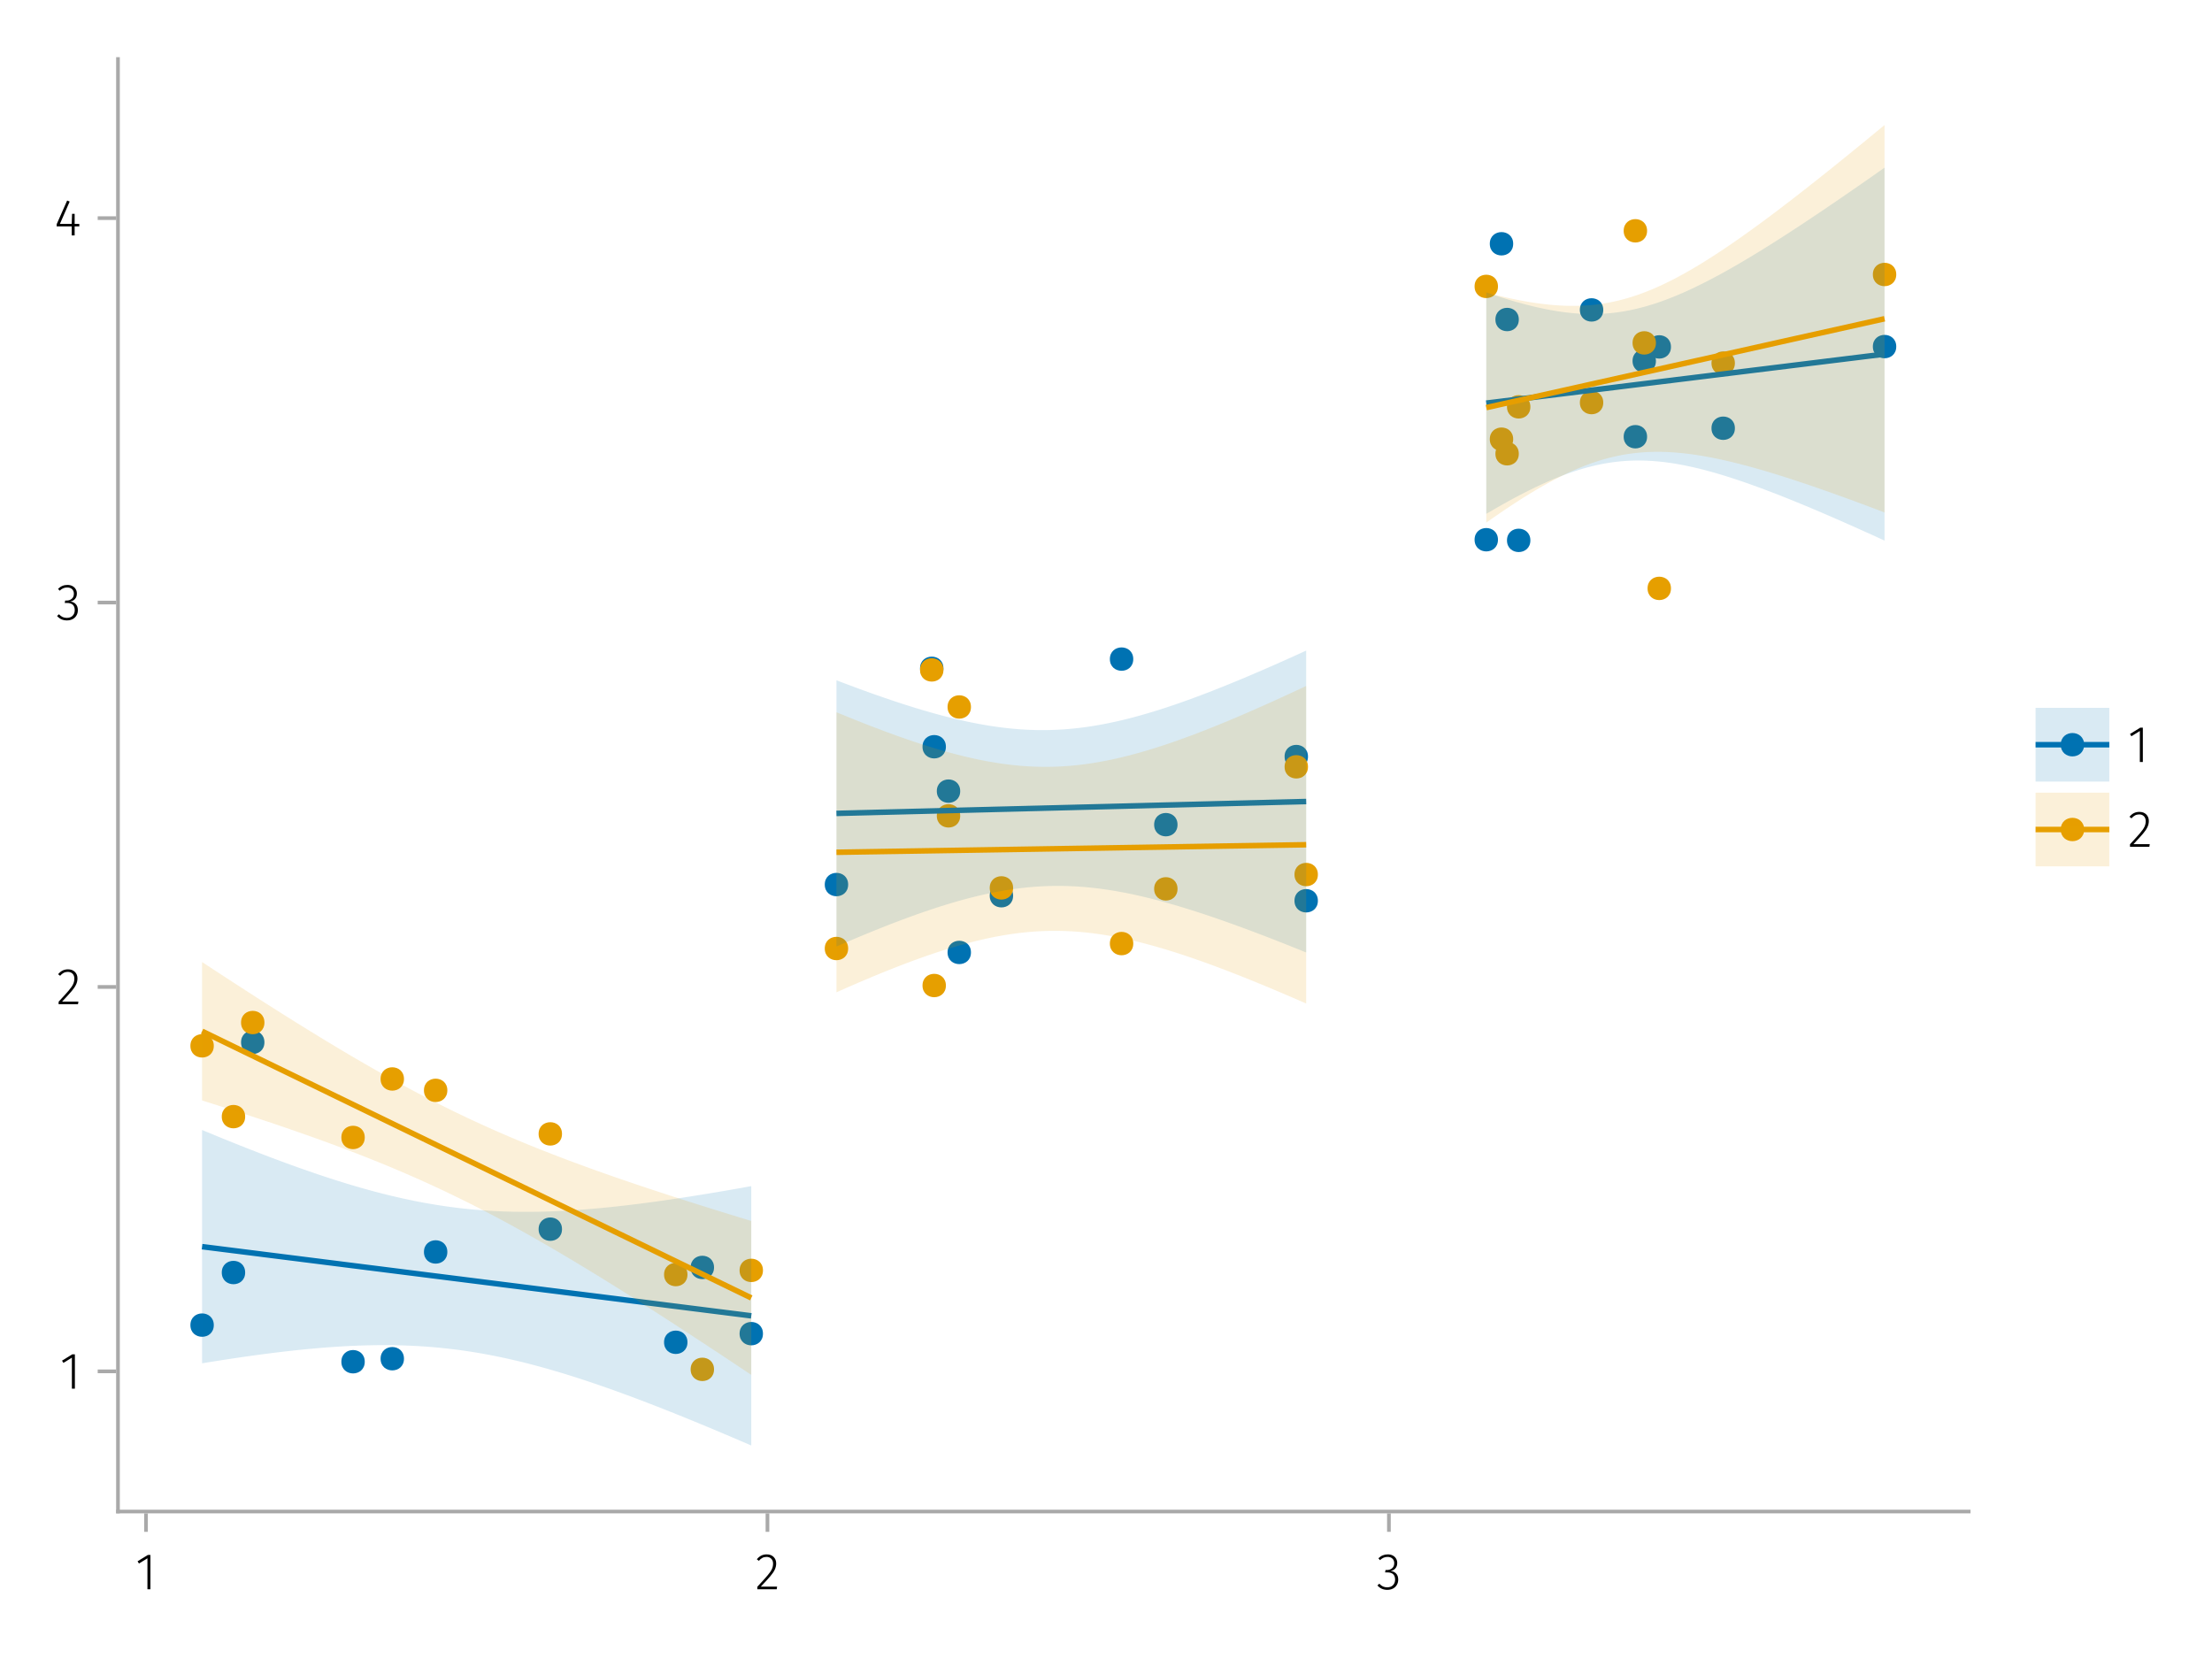 <?xml version="1.0" encoding="UTF-8"?>
<svg xmlns="http://www.w3.org/2000/svg" xmlns:xlink="http://www.w3.org/1999/xlink" width="600" height="450" viewBox="0 0 600 450">
<defs>
<g>
<g id="glyph-0-0-5dce40de">
<path d="M 4.094 -9.312 L 4.094 0 L 3.281 0 L 3.281 -8.406 L 0.984 -6.984 L 0.609 -7.594 L 3.391 -9.312 Z M 4.094 -9.312 "/>
</g>
<g id="glyph-1-0-5dce40de">
<path d="M 3.156 -9.469 C 3.938 -9.469 4.555 -9.238 5.016 -8.781 C 5.484 -8.32 5.719 -7.734 5.719 -7.016 C 5.719 -6.41 5.586 -5.844 5.328 -5.312 C 5.078 -4.781 4.68 -4.195 4.141 -3.562 C 3.609 -2.926 2.742 -1.977 1.547 -0.719 L 5.969 -0.719 L 5.859 0 L 0.609 0 L 0.609 -0.688 C 1.879 -2.051 2.789 -3.062 3.344 -3.719 C 3.906 -4.375 4.301 -4.941 4.531 -5.422 C 4.758 -5.898 4.875 -6.414 4.875 -6.969 C 4.875 -7.52 4.711 -7.957 4.391 -8.281 C 4.066 -8.613 3.641 -8.781 3.109 -8.781 C 2.68 -8.781 2.301 -8.691 1.969 -8.516 C 1.633 -8.336 1.316 -8.07 1.016 -7.719 L 0.469 -8.141 C 0.832 -8.586 1.234 -8.922 1.672 -9.141 C 2.109 -9.359 2.602 -9.469 3.156 -9.469 Z M 3.156 -9.469 "/>
</g>
<g id="glyph-1-1-5dce40de">
<path d="M 4.094 -9.312 L 4.094 0 L 3.281 0 L 3.281 -8.406 L 0.984 -6.984 L 0.609 -7.594 L 3.391 -9.312 Z M 4.094 -9.312 "/>
</g>
<g id="glyph-2-0-5dce40de">
<path d="M 3.094 -9.469 C 3.613 -9.469 4.066 -9.363 4.453 -9.156 C 4.848 -8.945 5.145 -8.664 5.344 -8.312 C 5.551 -7.969 5.656 -7.578 5.656 -7.141 C 5.656 -6.535 5.484 -6.039 5.141 -5.656 C 4.805 -5.281 4.367 -5.047 3.828 -4.953 C 4.43 -4.922 4.93 -4.703 5.328 -4.297 C 5.723 -3.898 5.922 -3.344 5.922 -2.625 C 5.922 -2.082 5.797 -1.602 5.547 -1.188 C 5.305 -0.77 4.961 -0.441 4.516 -0.203 C 4.066 0.035 3.547 0.156 2.953 0.156 C 1.867 0.156 0.977 -0.242 0.281 -1.047 L 0.797 -1.516 C 1.117 -1.172 1.445 -0.922 1.781 -0.766 C 2.125 -0.609 2.504 -0.531 2.922 -0.531 C 3.598 -0.531 4.125 -0.723 4.5 -1.109 C 4.883 -1.492 5.078 -2 5.078 -2.625 C 5.078 -3.926 4.379 -4.578 2.984 -4.578 L 2.359 -4.578 L 2.484 -5.234 L 2.922 -5.234 C 3.453 -5.234 3.906 -5.395 4.281 -5.719 C 4.656 -6.039 4.844 -6.5 4.844 -7.094 C 4.844 -7.613 4.676 -8.023 4.344 -8.328 C 4.02 -8.629 3.586 -8.781 3.047 -8.781 C 2.66 -8.781 2.301 -8.711 1.969 -8.578 C 1.645 -8.441 1.316 -8.219 0.984 -7.906 L 0.547 -8.406 C 0.922 -8.77 1.312 -9.035 1.719 -9.203 C 2.133 -9.379 2.594 -9.469 3.094 -9.469 Z M 3.094 -9.469 "/>
</g>
<g id="glyph-3-0-5dce40de">
<path d="M 3.156 -9.469 C 3.938 -9.469 4.555 -9.238 5.016 -8.781 C 5.484 -8.32 5.719 -7.734 5.719 -7.016 C 5.719 -6.41 5.586 -5.844 5.328 -5.312 C 5.078 -4.781 4.68 -4.195 4.141 -3.562 C 3.609 -2.926 2.742 -1.977 1.547 -0.719 L 5.969 -0.719 L 5.859 0 L 0.609 0 L 0.609 -0.688 C 1.879 -2.051 2.789 -3.062 3.344 -3.719 C 3.906 -4.375 4.301 -4.941 4.531 -5.422 C 4.758 -5.898 4.875 -6.414 4.875 -6.969 C 4.875 -7.52 4.711 -7.957 4.391 -8.281 C 4.066 -8.613 3.641 -8.781 3.109 -8.781 C 2.68 -8.781 2.301 -8.691 1.969 -8.516 C 1.633 -8.336 1.316 -8.07 1.016 -7.719 L 0.469 -8.141 C 0.832 -8.586 1.234 -8.922 1.672 -9.141 C 2.109 -9.359 2.602 -9.469 3.156 -9.469 Z M 3.156 -9.469 "/>
</g>
<g id="glyph-3-1-5dce40de">
<path d="M 3.094 -9.469 C 3.613 -9.469 4.066 -9.363 4.453 -9.156 C 4.848 -8.945 5.145 -8.664 5.344 -8.312 C 5.551 -7.969 5.656 -7.578 5.656 -7.141 C 5.656 -6.535 5.484 -6.039 5.141 -5.656 C 4.805 -5.281 4.367 -5.047 3.828 -4.953 C 4.43 -4.922 4.93 -4.703 5.328 -4.297 C 5.723 -3.898 5.922 -3.344 5.922 -2.625 C 5.922 -2.082 5.797 -1.602 5.547 -1.188 C 5.305 -0.77 4.961 -0.441 4.516 -0.203 C 4.066 0.035 3.547 0.156 2.953 0.156 C 1.867 0.156 0.977 -0.242 0.281 -1.047 L 0.797 -1.516 C 1.117 -1.172 1.445 -0.922 1.781 -0.766 C 2.125 -0.609 2.504 -0.531 2.922 -0.531 C 3.598 -0.531 4.125 -0.723 4.5 -1.109 C 4.883 -1.492 5.078 -2 5.078 -2.625 C 5.078 -3.926 4.379 -4.578 2.984 -4.578 L 2.359 -4.578 L 2.484 -5.234 L 2.922 -5.234 C 3.453 -5.234 3.906 -5.395 4.281 -5.719 C 4.656 -6.039 4.844 -6.5 4.844 -7.094 C 4.844 -7.613 4.676 -8.023 4.344 -8.328 C 4.02 -8.629 3.586 -8.781 3.047 -8.781 C 2.66 -8.781 2.301 -8.711 1.969 -8.578 C 1.645 -8.441 1.316 -8.219 0.984 -7.906 L 0.547 -8.406 C 0.922 -8.77 1.312 -9.035 1.719 -9.203 C 2.133 -9.379 2.594 -9.469 3.094 -9.469 Z M 3.094 -9.469 "/>
</g>
<g id="glyph-4-0-5dce40de">
<path d="M 6.766 -3.125 L 6.766 -2.453 L 5.5 -2.453 L 5.5 0 L 4.703 0 L 4.703 -2.453 L 0.625 -2.453 L 0.625 -3.047 L 3.469 -9.469 L 4.156 -9.188 L 1.5 -3.125 L 4.703 -3.125 L 4.797 -5.859 L 5.5 -5.859 L 5.5 -3.125 Z M 6.766 -3.125 "/>
</g>
<g id="glyph-5-0-5dce40de">
<path d="M 3.156 -9.469 C 3.938 -9.469 4.555 -9.238 5.016 -8.781 C 5.484 -8.32 5.719 -7.734 5.719 -7.016 C 5.719 -6.41 5.586 -5.844 5.328 -5.312 C 5.078 -4.781 4.68 -4.195 4.141 -3.562 C 3.609 -2.926 2.742 -1.977 1.547 -0.719 L 5.969 -0.719 L 5.859 0 L 0.609 0 L 0.609 -0.688 C 1.879 -2.051 2.789 -3.062 3.344 -3.719 C 3.906 -4.375 4.301 -4.941 4.531 -5.422 C 4.758 -5.898 4.875 -6.414 4.875 -6.969 C 4.875 -7.52 4.711 -7.957 4.391 -8.281 C 4.066 -8.613 3.641 -8.781 3.109 -8.781 C 2.68 -8.781 2.301 -8.691 1.969 -8.516 C 1.633 -8.336 1.316 -8.07 1.016 -7.719 L 0.469 -8.141 C 0.832 -8.586 1.234 -8.922 1.672 -9.141 C 2.109 -9.359 2.602 -9.469 3.156 -9.469 Z M 3.156 -9.469 "/>
</g>
</g>
</defs>
<rect x="-60" y="-45" width="720" height="540" fill="rgb(100%, 100%, 100%)" fill-opacity="1"/>
<path fill-rule="nonzero" fill="rgb(100%, 100%, 100%)" fill-opacity="1" d="M 32 410 L 534 410 L 534 16 L 32 16 Z M 32 410 "/>
<g fill="rgb(0%, 0%, 0%)" fill-opacity="1">
<use xlink:href="#glyph-0-0-5dce40de" x="36.709" y="431.09"/>
</g>
<g fill="rgb(0%, 0%, 0%)" fill-opacity="1">
<use xlink:href="#glyph-1-0-5dce40de" x="204.819" y="431.09"/>
</g>
<g fill="rgb(0%, 0%, 0%)" fill-opacity="1">
<use xlink:href="#glyph-2-0-5dce40de" x="373.341" y="431.09"/>
</g>
<g fill="rgb(0%, 0%, 0%)" fill-opacity="1">
<use xlink:href="#glyph-0-0-5dce40de" x="16.218" y="376.667"/>
</g>
<g fill="rgb(0%, 0%, 0%)" fill-opacity="1">
<use xlink:href="#glyph-3-0-5dce40de" x="15.294" y="272.399"/>
</g>
<g fill="rgb(0%, 0%, 0%)" fill-opacity="1">
<use xlink:href="#glyph-3-1-5dce40de" x="15.196" y="168.13"/>
</g>
<g fill="rgb(0%, 0%, 0%)" fill-opacity="1">
<use xlink:href="#glyph-4-0-5dce40de" x="14.748" y="63.861"/>
</g>
<path fill-rule="nonzero" fill="rgb(0%, 44.706%, 69.804%)" fill-opacity="1" d="M 152.441 333.41 C 152.441 329.18 146.098 329.18 146.098 333.41 C 146.098 337.641 152.441 337.641 152.441 333.41 Z M 152.441 333.41 "/>
<path fill-rule="nonzero" fill="rgb(0%, 44.706%, 69.804%)" fill-opacity="1" d="M 71.727 282.727 C 71.727 278.496 65.383 278.496 65.383 282.727 C 65.383 286.957 71.727 286.957 71.727 282.727 Z M 71.727 282.727 "/>
<path fill-rule="nonzero" fill="rgb(0%, 44.706%, 69.804%)" fill-opacity="1" d="M 98.938 369.367 C 98.938 365.137 92.594 365.137 92.594 369.367 C 92.594 373.598 98.938 373.598 98.938 369.367 Z M 98.938 369.367 "/>
<path fill-rule="nonzero" fill="rgb(0%, 44.706%, 69.804%)" fill-opacity="1" d="M 121.34 339.59 C 121.34 335.359 114.996 335.359 114.996 339.59 C 114.996 343.82 121.34 343.82 121.34 339.59 Z M 121.34 339.59 "/>
<path fill-rule="nonzero" fill="rgb(0%, 44.706%, 69.804%)" fill-opacity="1" d="M 206.953 361.75 C 206.953 357.52 200.609 357.52 200.609 361.75 C 200.609 365.98 206.953 365.98 206.953 361.75 Z M 206.953 361.75 "/>
<path fill-rule="nonzero" fill="rgb(0%, 44.706%, 69.804%)" fill-opacity="1" d="M 186.473 364.09 C 186.473 359.863 180.125 359.863 180.125 364.09 C 180.125 368.32 186.473 368.32 186.473 364.09 Z M 186.473 364.09 "/>
<path fill-rule="nonzero" fill="rgb(0%, 44.706%, 69.804%)" fill-opacity="1" d="M 109.578 368.547 C 109.578 364.32 103.234 364.32 103.234 368.547 C 103.234 372.777 109.578 372.777 109.578 368.547 Z M 109.578 368.547 "/>
<path fill-rule="nonzero" fill="rgb(0%, 44.706%, 69.804%)" fill-opacity="1" d="M 66.5 345.172 C 66.5 340.941 60.156 340.941 60.156 345.172 C 60.156 349.402 66.5 349.402 66.5 345.172 Z M 66.5 345.172 "/>
<path fill-rule="nonzero" fill="rgb(0%, 44.706%, 69.804%)" fill-opacity="1" d="M 193.68 343.789 C 193.68 339.559 187.336 339.559 187.336 343.789 C 187.336 348.02 193.68 348.02 193.68 343.789 Z M 193.68 343.789 "/>
<path fill-rule="nonzero" fill="rgb(0%, 44.706%, 69.804%)" fill-opacity="1" d="M 57.992 359.434 C 57.992 355.203 51.645 355.203 51.645 359.434 C 51.645 363.66 57.992 363.66 57.992 359.434 Z M 57.992 359.434 "/>
<path fill-rule="nonzero" fill="rgb(0%, 44.706%, 69.804%)" fill-opacity="1" d="M 255.906 181.277 C 255.906 177.047 249.562 177.047 249.562 181.277 C 249.562 185.508 255.906 185.508 255.906 181.277 Z M 255.906 181.277 "/>
<path fill-rule="nonzero" fill="rgb(0%, 44.706%, 69.804%)" fill-opacity="1" d="M 357.473 244.328 C 357.473 240.098 351.125 240.098 351.125 244.328 C 351.125 248.559 357.473 248.559 357.473 244.328 Z M 357.473 244.328 "/>
<path fill-rule="nonzero" fill="rgb(0%, 44.706%, 69.804%)" fill-opacity="1" d="M 319.402 223.688 C 319.402 219.457 313.059 219.457 313.059 223.688 C 313.059 227.918 319.402 227.918 319.402 223.688 Z M 319.402 223.688 "/>
<path fill-rule="nonzero" fill="rgb(0%, 44.706%, 69.804%)" fill-opacity="1" d="M 307.395 178.777 C 307.395 174.551 301.051 174.551 301.051 178.777 C 301.051 183.008 307.395 183.008 307.395 178.777 Z M 307.395 178.777 "/>
<path fill-rule="nonzero" fill="rgb(0%, 44.706%, 69.804%)" fill-opacity="1" d="M 263.371 258.344 C 263.371 254.117 257.023 254.117 257.023 258.344 C 257.023 262.574 263.371 262.574 263.371 258.344 Z M 263.371 258.344 "/>
<path fill-rule="nonzero" fill="rgb(0%, 44.706%, 69.804%)" fill-opacity="1" d="M 256.574 202.551 C 256.574 198.32 250.23 198.32 250.23 202.551 C 250.23 206.781 256.574 206.781 256.574 202.551 Z M 256.574 202.551 "/>
<path fill-rule="nonzero" fill="rgb(0%, 44.706%, 69.804%)" fill-opacity="1" d="M 230.059 239.934 C 230.059 235.703 223.715 235.703 223.715 239.934 C 223.715 244.164 230.059 244.164 230.059 239.934 Z M 230.059 239.934 "/>
<path fill-rule="nonzero" fill="rgb(0%, 44.706%, 69.804%)" fill-opacity="1" d="M 354.789 205.215 C 354.789 200.984 348.441 200.984 348.441 205.215 C 348.441 209.445 354.789 209.445 354.789 205.215 Z M 354.789 205.215 "/>
<path fill-rule="nonzero" fill="rgb(0%, 44.706%, 69.804%)" fill-opacity="1" d="M 260.453 214.594 C 260.453 210.363 254.109 210.363 254.109 214.594 C 254.109 218.824 260.453 218.824 260.453 214.594 Z M 260.453 214.594 "/>
<path fill-rule="nonzero" fill="rgb(0%, 44.706%, 69.804%)" fill-opacity="1" d="M 274.805 242.965 C 274.805 238.738 268.461 238.738 268.461 242.965 C 268.461 247.195 274.805 247.195 274.805 242.965 Z M 274.805 242.965 "/>
<path fill-rule="nonzero" fill="rgb(0%, 44.706%, 69.804%)" fill-opacity="1" d="M 410.449 66.121 C 410.449 61.895 404.105 61.895 404.105 66.121 C 404.105 70.352 410.449 70.352 410.449 66.121 Z M 410.449 66.121 "/>
<path fill-rule="nonzero" fill="rgb(0%, 44.706%, 69.804%)" fill-opacity="1" d="M 434.883 84.062 C 434.883 79.832 428.535 79.832 428.535 84.062 C 428.535 88.293 434.883 88.293 434.883 84.062 Z M 434.883 84.062 "/>
<path fill-rule="nonzero" fill="rgb(0%, 44.706%, 69.804%)" fill-opacity="1" d="M 446.766 118.461 C 446.766 114.23 440.418 114.23 440.418 118.461 C 440.418 122.691 446.766 122.691 446.766 118.461 Z M 446.766 118.461 "/>
<path fill-rule="nonzero" fill="rgb(0%, 44.706%, 69.804%)" fill-opacity="1" d="M 406.32 146.398 C 406.32 142.168 399.977 142.168 399.977 146.398 C 399.977 150.629 406.32 150.629 406.32 146.398 Z M 406.32 146.398 "/>
<path fill-rule="nonzero" fill="rgb(0%, 44.706%, 69.804%)" fill-opacity="1" d="M 449.168 97.906 C 449.168 93.676 442.824 93.676 442.824 97.906 C 442.824 102.137 449.168 102.137 449.168 97.906 Z M 449.168 97.906 "/>
<path fill-rule="nonzero" fill="rgb(0%, 44.706%, 69.804%)" fill-opacity="1" d="M 411.973 86.668 C 411.973 82.438 405.629 82.438 405.629 86.668 C 405.629 90.898 411.973 90.898 411.973 86.668 Z M 411.973 86.668 "/>
<path fill-rule="nonzero" fill="rgb(0%, 44.706%, 69.804%)" fill-opacity="1" d="M 415.113 146.574 C 415.113 142.344 408.766 142.344 408.766 146.574 C 408.766 150.805 415.113 150.805 415.113 146.574 Z M 415.113 146.574 "/>
<path fill-rule="nonzero" fill="rgb(0%, 44.706%, 69.804%)" fill-opacity="1" d="M 470.586 116.156 C 470.586 111.926 464.238 111.926 464.238 116.156 C 464.238 120.387 470.586 120.387 470.586 116.156 Z M 470.586 116.156 "/>
<path fill-rule="nonzero" fill="rgb(0%, 44.706%, 69.804%)" fill-opacity="1" d="M 514.355 94.008 C 514.355 89.777 508.008 89.777 508.008 94.008 C 508.008 98.238 514.355 98.238 514.355 94.008 Z M 514.355 94.008 "/>
<path fill-rule="nonzero" fill="rgb(0%, 44.706%, 69.804%)" fill-opacity="1" d="M 453.246 94.098 C 453.246 89.867 446.898 89.867 446.898 94.098 C 446.898 98.328 453.246 98.328 453.246 94.098 Z M 453.246 94.098 "/>
<path fill-rule="nonzero" fill="rgb(90.196%, 62.353%, 0%)" fill-opacity="1" d="M 152.441 307.566 C 152.441 303.336 146.098 303.336 146.098 307.566 C 146.098 311.797 152.441 311.797 152.441 307.566 Z M 152.441 307.566 "/>
<path fill-rule="nonzero" fill="rgb(90.196%, 62.353%, 0%)" fill-opacity="1" d="M 71.727 277.363 C 71.727 273.133 65.383 273.133 65.383 277.363 C 65.383 281.594 71.727 281.594 71.727 277.363 Z M 71.727 277.363 "/>
<path fill-rule="nonzero" fill="rgb(90.196%, 62.353%, 0%)" fill-opacity="1" d="M 98.938 308.531 C 98.938 304.301 92.594 304.301 92.594 308.531 C 92.594 312.762 98.938 312.762 98.938 308.531 Z M 98.938 308.531 "/>
<path fill-rule="nonzero" fill="rgb(90.196%, 62.353%, 0%)" fill-opacity="1" d="M 121.34 295.754 C 121.34 291.527 114.996 291.527 114.996 295.754 C 114.996 299.984 121.34 299.984 121.34 295.754 Z M 121.34 295.754 "/>
<path fill-rule="nonzero" fill="rgb(90.196%, 62.353%, 0%)" fill-opacity="1" d="M 206.953 344.59 C 206.953 340.359 200.609 340.359 200.609 344.59 C 200.609 348.82 206.953 348.82 206.953 344.59 Z M 206.953 344.59 "/>
<path fill-rule="nonzero" fill="rgb(90.196%, 62.353%, 0%)" fill-opacity="1" d="M 186.473 345.723 C 186.473 341.492 180.125 341.492 180.125 345.723 C 180.125 349.953 186.473 349.953 186.473 345.723 Z M 186.473 345.723 "/>
<path fill-rule="nonzero" fill="rgb(90.196%, 62.353%, 0%)" fill-opacity="1" d="M 109.578 292.668 C 109.578 288.438 103.234 288.438 103.234 292.668 C 103.234 296.898 109.578 296.898 109.578 292.668 Z M 109.578 292.668 "/>
<path fill-rule="nonzero" fill="rgb(90.196%, 62.353%, 0%)" fill-opacity="1" d="M 66.5 302.883 C 66.5 298.652 60.156 298.652 60.156 302.883 C 60.156 307.113 66.5 307.113 66.5 302.883 Z M 66.5 302.883 "/>
<path fill-rule="nonzero" fill="rgb(90.196%, 62.353%, 0%)" fill-opacity="1" d="M 193.68 371.438 C 193.68 367.207 187.336 367.207 187.336 371.438 C 187.336 375.668 193.68 375.668 193.68 371.438 Z M 193.68 371.438 "/>
<path fill-rule="nonzero" fill="rgb(90.196%, 62.353%, 0%)" fill-opacity="1" d="M 57.992 283.684 C 57.992 279.453 51.645 279.453 51.645 283.684 C 51.645 287.914 57.992 287.914 57.992 283.684 Z M 57.992 283.684 "/>
<path fill-rule="nonzero" fill="rgb(90.196%, 62.353%, 0%)" fill-opacity="1" d="M 255.906 181.711 C 255.906 177.48 249.562 177.48 249.562 181.711 C 249.562 185.941 255.906 185.941 255.906 181.711 Z M 255.906 181.711 "/>
<path fill-rule="nonzero" fill="rgb(90.196%, 62.353%, 0%)" fill-opacity="1" d="M 357.473 237.219 C 357.473 232.988 351.125 232.988 351.125 237.219 C 351.125 241.449 357.473 241.449 357.473 237.219 Z M 357.473 237.219 "/>
<path fill-rule="nonzero" fill="rgb(90.196%, 62.353%, 0%)" fill-opacity="1" d="M 319.402 241.102 C 319.402 236.871 313.059 236.871 313.059 241.102 C 313.059 245.332 319.402 245.332 319.402 241.102 Z M 319.402 241.102 "/>
<path fill-rule="nonzero" fill="rgb(90.196%, 62.353%, 0%)" fill-opacity="1" d="M 307.395 255.941 C 307.395 251.711 301.051 251.711 301.051 255.941 C 301.051 260.172 307.395 260.172 307.395 255.941 Z M 307.395 255.941 "/>
<path fill-rule="nonzero" fill="rgb(90.196%, 62.353%, 0%)" fill-opacity="1" d="M 263.371 191.766 C 263.371 187.535 257.023 187.535 257.023 191.766 C 257.023 195.996 263.371 195.996 263.371 191.766 Z M 263.371 191.766 "/>
<path fill-rule="nonzero" fill="rgb(90.196%, 62.353%, 0%)" fill-opacity="1" d="M 256.574 267.32 C 256.574 263.09 250.23 263.09 250.23 267.32 C 250.23 271.551 256.574 271.551 256.574 267.32 Z M 256.574 267.32 "/>
<path fill-rule="nonzero" fill="rgb(90.196%, 62.353%, 0%)" fill-opacity="1" d="M 230.059 257.281 C 230.059 253.051 223.715 253.051 223.715 257.281 C 223.715 261.512 230.059 261.512 230.059 257.281 Z M 230.059 257.281 "/>
<path fill-rule="nonzero" fill="rgb(90.196%, 62.353%, 0%)" fill-opacity="1" d="M 354.789 207.996 C 354.789 203.77 348.441 203.77 348.441 207.996 C 348.441 212.227 354.789 212.227 354.789 207.996 Z M 354.789 207.996 "/>
<path fill-rule="nonzero" fill="rgb(90.196%, 62.353%, 0%)" fill-opacity="1" d="M 260.453 221.297 C 260.453 217.07 254.109 217.07 254.109 221.297 C 254.109 225.527 260.453 225.527 260.453 221.297 Z M 260.453 221.297 "/>
<path fill-rule="nonzero" fill="rgb(90.196%, 62.353%, 0%)" fill-opacity="1" d="M 274.805 240.84 C 274.805 236.609 268.461 236.609 268.461 240.84 C 268.461 245.07 274.805 245.07 274.805 240.84 Z M 274.805 240.84 "/>
<path fill-rule="nonzero" fill="rgb(90.196%, 62.353%, 0%)" fill-opacity="1" d="M 410.449 119.125 C 410.449 114.895 404.105 114.895 404.105 119.125 C 404.105 123.355 410.449 123.355 410.449 119.125 Z M 410.449 119.125 "/>
<path fill-rule="nonzero" fill="rgb(90.196%, 62.353%, 0%)" fill-opacity="1" d="M 434.883 109.199 C 434.883 104.969 428.535 104.969 428.535 109.199 C 428.535 113.43 434.883 113.43 434.883 109.199 Z M 434.883 109.199 "/>
<path fill-rule="nonzero" fill="rgb(90.196%, 62.353%, 0%)" fill-opacity="1" d="M 446.766 62.605 C 446.766 58.375 440.418 58.375 440.418 62.605 C 440.418 66.836 446.766 66.836 446.766 62.605 Z M 446.766 62.605 "/>
<path fill-rule="nonzero" fill="rgb(90.196%, 62.353%, 0%)" fill-opacity="1" d="M 406.32 77.688 C 406.32 73.457 399.977 73.457 399.977 77.688 C 399.977 81.918 406.32 81.918 406.32 77.688 Z M 406.32 77.688 "/>
<path fill-rule="nonzero" fill="rgb(90.196%, 62.353%, 0%)" fill-opacity="1" d="M 449.168 93.008 C 449.168 88.777 442.824 88.777 442.824 93.008 C 442.824 97.238 449.168 97.238 449.168 93.008 Z M 449.168 93.008 "/>
<path fill-rule="nonzero" fill="rgb(90.196%, 62.353%, 0%)" fill-opacity="1" d="M 411.973 123.082 C 411.973 118.852 405.629 118.852 405.629 123.082 C 405.629 127.312 411.973 127.312 411.973 123.082 Z M 411.973 123.082 "/>
<path fill-rule="nonzero" fill="rgb(90.196%, 62.353%, 0%)" fill-opacity="1" d="M 415.113 110.352 C 415.113 106.125 408.766 106.125 408.766 110.352 C 408.766 114.582 415.113 114.582 415.113 110.352 Z M 415.113 110.352 "/>
<path fill-rule="nonzero" fill="rgb(90.196%, 62.353%, 0%)" fill-opacity="1" d="M 470.586 98.496 C 470.586 94.27 464.238 94.27 464.238 98.496 C 464.238 102.727 470.586 102.727 470.586 98.496 Z M 470.586 98.496 "/>
<path fill-rule="nonzero" fill="rgb(90.196%, 62.353%, 0%)" fill-opacity="1" d="M 514.355 74.453 C 514.355 70.223 508.008 70.223 508.008 74.453 C 508.008 78.684 514.355 78.684 514.355 74.453 Z M 514.355 74.453 "/>
<path fill-rule="nonzero" fill="rgb(90.196%, 62.353%, 0%)" fill-opacity="1" d="M 453.246 159.598 C 453.246 155.367 446.898 155.367 446.898 159.598 C 446.898 163.828 453.246 163.828 453.246 159.598 Z M 453.246 159.598 "/>
<path fill="none" stroke-width="1.5" stroke-linecap="butt" stroke-linejoin="miter" stroke="rgb(0%, 44.706%, 69.804%)" stroke-opacity="1" stroke-miterlimit="2" d="M 54.816 338.152 L 56.316 338.34 L 57.062 338.434 L 58.562 338.621 L 59.309 338.715 L 60.059 338.812 L 60.805 338.906 L 62.305 339.094 L 63.051 339.188 L 64.551 339.375 L 65.297 339.469 L 66.047 339.566 L 66.797 339.66 L 67.543 339.754 L 68.293 339.848 L 69.039 339.941 L 70.539 340.129 L 71.285 340.227 L 72.785 340.414 L 73.531 340.508 L 74.281 340.602 L 75.027 340.695 L 75.777 340.789 L 76.527 340.887 L 77.273 340.98 L 78.773 341.168 L 79.52 341.262 L 80.27 341.355 L 81.016 341.449 L 81.766 341.547 L 82.516 341.641 L 83.262 341.734 L 84.762 341.922 L 85.508 342.016 L 87.008 342.203 L 87.754 342.301 L 88.504 342.395 L 89.25 342.488 L 90.75 342.676 L 91.496 342.77 L 92.246 342.863 L 92.996 342.961 L 93.742 343.055 L 94.492 343.148 L 95.238 343.242 L 96.738 343.43 L 97.484 343.523 L 98.234 343.621 L 98.984 343.715 L 99.73 343.809 L 100.48 343.902 L 101.227 343.996 L 102.727 344.184 L 103.473 344.277 L 104.223 344.375 L 104.973 344.469 L 105.719 344.562 L 106.469 344.656 L 107.215 344.75 L 108.715 344.938 L 109.461 345.035 L 110.961 345.223 L 111.707 345.316 L 113.207 345.504 L 113.953 345.598 L 114.703 345.695 L 115.449 345.789 L 116.949 345.977 L 117.695 346.07 L 119.195 346.258 L 119.941 346.352 L 120.691 346.449 L 121.438 346.543 L 122.938 346.73 L 123.684 346.824 L 125.184 347.012 L 125.93 347.109 L 126.68 347.203 L 127.426 347.297 L 128.926 347.484 L 129.672 347.578 L 130.422 347.672 L 131.172 347.77 L 131.918 347.863 L 133.418 348.051 L 134.164 348.145 L 134.914 348.238 L 135.66 348.332 L 136.41 348.43 L 137.16 348.523 L 137.906 348.617 L 139.406 348.805 L 140.152 348.898 L 140.902 348.992 L 141.648 349.086 L 142.398 349.184 L 143.148 349.277 L 143.895 349.371 L 145.395 349.559 L 146.141 349.652 L 146.891 349.746 L 147.637 349.844 L 149.137 350.031 L 149.883 350.125 L 151.383 350.312 L 152.129 350.406 L 152.879 350.504 L 153.629 350.598 L 154.375 350.691 L 155.125 350.785 L 155.871 350.879 L 157.371 351.066 L 158.117 351.16 L 158.867 351.258 L 159.617 351.352 L 160.363 351.445 L 161.113 351.539 L 161.859 351.633 L 163.359 351.82 L 164.105 351.918 L 165.605 352.105 L 166.352 352.199 L 167.102 352.293 L 167.848 352.387 L 168.598 352.48 L 169.348 352.578 L 170.094 352.672 L 171.594 352.859 L 172.34 352.953 L 173.09 353.047 L 173.836 353.141 L 174.586 353.238 L 175.336 353.332 L 176.082 353.426 L 177.582 353.613 L 178.328 353.707 L 179.828 353.895 L 180.574 353.992 L 181.324 354.086 L 182.07 354.18 L 183.57 354.367 L 184.316 354.461 L 185.066 354.555 L 185.816 354.652 L 186.562 354.746 L 187.312 354.84 L 188.059 354.934 L 189.559 355.121 L 190.305 355.215 L 191.055 355.312 L 191.805 355.406 L 192.551 355.5 L 193.301 355.594 L 194.047 355.688 L 195.547 355.875 L 196.293 355.969 L 197.043 356.066 L 197.793 356.16 L 198.539 356.254 L 200.039 356.441 L 200.785 356.535 L 201.535 356.629 L 202.281 356.727 L 203.781 356.914 "/>
<path fill-rule="nonzero" fill="rgb(0%, 44.706%, 69.804%)" fill-opacity="0.15" d="M 54.816 306.508 L 55.566 306.82 L 56.316 307.129 L 57.062 307.438 L 58.562 308.055 L 59.309 308.363 L 60.059 308.668 L 60.805 308.973 L 61.555 309.277 L 62.305 309.578 L 63.051 309.883 L 63.801 310.18 L 64.551 310.48 L 65.297 310.777 L 66.797 311.371 L 67.543 311.668 L 68.293 311.961 L 69.039 312.25 L 69.789 312.543 L 70.539 312.832 L 71.285 313.121 L 72.785 313.691 L 73.531 313.977 L 74.281 314.258 L 75.027 314.539 L 76.527 315.094 L 77.273 315.371 L 78.773 315.918 L 79.52 316.188 L 80.27 316.457 L 81.016 316.727 L 81.766 316.988 L 82.516 317.254 L 83.262 317.516 L 84.762 318.031 L 85.508 318.289 L 86.258 318.543 L 87.008 318.793 L 87.754 319.043 L 88.504 319.289 L 89.25 319.535 L 90 319.777 L 90.75 320.016 L 91.496 320.254 L 92.996 320.723 L 93.742 320.953 L 94.492 321.18 L 95.238 321.406 L 95.988 321.629 L 96.738 321.848 L 97.484 322.066 L 98.984 322.488 L 99.73 322.699 L 100.48 322.902 L 101.227 323.105 L 101.977 323.305 L 102.727 323.5 L 103.473 323.695 L 104.973 324.07 L 105.719 324.254 L 106.469 324.434 L 107.215 324.609 L 107.965 324.785 L 108.715 324.953 L 109.461 325.121 L 110.961 325.441 L 111.707 325.598 L 112.457 325.75 L 113.207 325.898 L 113.953 326.043 L 114.703 326.184 L 115.449 326.32 L 116.199 326.453 L 116.949 326.582 L 117.695 326.707 L 118.445 326.832 L 119.195 326.949 L 119.941 327.062 L 120.691 327.172 L 121.438 327.281 L 122.188 327.383 L 122.938 327.48 L 123.684 327.574 L 124.434 327.668 L 125.184 327.754 L 125.93 327.836 L 126.68 327.914 L 127.426 327.992 L 128.176 328.062 L 128.926 328.129 L 129.672 328.191 L 130.422 328.254 L 131.172 328.309 L 131.918 328.359 L 132.668 328.41 L 133.418 328.453 L 134.164 328.496 L 134.914 328.531 L 135.66 328.566 L 136.41 328.598 L 137.16 328.625 L 137.906 328.645 L 139.406 328.684 L 140.152 328.695 L 140.902 328.703 L 141.648 328.711 L 143.148 328.711 L 143.895 328.707 L 144.645 328.703 L 145.395 328.691 L 146.141 328.68 L 146.891 328.66 L 147.637 328.645 L 149.137 328.598 L 149.883 328.566 L 150.633 328.539 L 151.383 328.504 L 152.129 328.469 L 153.629 328.391 L 154.375 328.344 L 155.125 328.301 L 155.871 328.25 L 156.621 328.199 L 157.371 328.145 L 158.117 328.09 L 159.617 327.973 L 160.363 327.91 L 161.113 327.844 L 161.859 327.777 L 162.609 327.711 L 163.359 327.641 L 164.105 327.566 L 164.855 327.492 L 165.605 327.414 L 166.352 327.336 L 167.102 327.258 L 167.848 327.176 L 168.598 327.09 L 169.348 327.008 L 170.094 326.918 L 170.844 326.832 L 171.594 326.738 L 172.34 326.648 L 173.09 326.555 L 173.836 326.461 L 175.336 326.266 L 176.082 326.168 L 177.582 325.965 L 178.328 325.863 L 179.828 325.652 L 180.574 325.543 L 181.324 325.438 L 182.07 325.328 L 182.82 325.215 L 183.57 325.105 L 184.316 324.992 L 185.066 324.879 L 185.816 324.762 L 186.562 324.648 L 187.312 324.531 L 188.059 324.41 L 188.809 324.293 L 189.559 324.172 L 190.305 324.051 L 191.805 323.809 L 192.551 323.684 L 193.301 323.559 L 194.047 323.434 L 194.797 323.309 L 195.547 323.18 L 196.293 323.055 L 197.793 322.797 L 198.539 322.664 L 199.289 322.535 L 200.039 322.402 L 200.785 322.273 L 201.535 322.141 L 202.281 322.004 L 203.031 321.871 L 203.781 321.734 L 203.781 392.09 L 203.031 391.766 L 202.281 391.445 L 201.535 391.121 L 200.785 390.801 L 200.039 390.48 L 198.539 389.84 L 197.793 389.523 L 197.043 389.203 L 196.293 388.887 L 195.547 388.57 L 194.797 388.254 L 194.047 387.941 L 193.301 387.629 L 192.551 387.312 L 191.805 387.004 L 190.305 386.379 L 189.559 386.07 L 188.059 385.453 L 187.312 385.148 L 186.562 384.844 L 185.816 384.539 L 185.066 384.234 L 184.316 383.934 L 183.57 383.633 L 182.07 383.031 L 181.324 382.734 L 180.574 382.438 L 179.828 382.141 L 178.328 381.555 L 177.582 381.262 L 176.082 380.684 L 175.336 380.395 L 173.836 379.824 L 173.09 379.539 L 172.34 379.258 L 171.594 378.977 L 170.094 378.422 L 169.348 378.148 L 168.598 377.871 L 167.848 377.602 L 167.102 377.332 L 166.352 377.062 L 165.605 376.793 L 164.855 376.531 L 164.105 376.266 L 163.359 376.004 L 161.859 375.488 L 161.113 375.234 L 160.363 374.98 L 159.617 374.73 L 158.867 374.48 L 158.117 374.234 L 157.371 373.988 L 156.621 373.746 L 155.871 373.508 L 155.125 373.27 L 154.375 373.035 L 153.629 372.805 L 152.879 372.574 L 152.129 372.348 L 151.383 372.121 L 150.633 371.902 L 149.883 371.68 L 149.137 371.465 L 148.387 371.25 L 147.637 371.043 L 146.891 370.832 L 146.141 370.629 L 145.395 370.426 L 144.645 370.23 L 143.895 370.031 L 143.148 369.84 L 141.648 369.465 L 140.902 369.281 L 140.152 369.105 L 139.406 368.93 L 138.656 368.754 L 137.906 368.586 L 137.16 368.422 L 136.41 368.258 L 135.66 368.102 L 134.914 367.945 L 134.164 367.793 L 133.418 367.648 L 132.668 367.504 L 131.918 367.363 L 131.172 367.227 L 130.422 367.094 L 129.672 366.965 L 128.926 366.84 L 128.176 366.719 L 127.426 366.602 L 126.68 366.488 L 125.93 366.379 L 125.184 366.273 L 124.434 366.172 L 123.684 366.074 L 122.938 365.98 L 122.188 365.891 L 121.438 365.805 L 120.691 365.723 L 119.941 365.645 L 119.195 365.57 L 118.445 365.5 L 117.695 365.434 L 116.949 365.371 L 116.199 365.309 L 115.449 365.254 L 114.703 365.203 L 113.953 365.156 L 113.207 365.113 L 112.457 365.07 L 111.707 365.035 L 110.961 365.004 L 110.211 364.973 L 109.461 364.945 L 108.715 364.926 L 107.965 364.906 L 107.215 364.891 L 106.469 364.879 L 105.719 364.871 L 104.973 364.863 L 103.473 364.863 L 102.727 364.867 L 101.977 364.875 L 101.227 364.887 L 100.48 364.902 L 99.73 364.918 L 98.984 364.938 L 97.484 364.984 L 96.738 365.012 L 95.988 365.043 L 95.238 365.078 L 94.492 365.113 L 93.742 365.152 L 92.996 365.195 L 92.246 365.238 L 91.496 365.285 L 90.75 365.336 L 90 365.387 L 89.25 365.441 L 88.504 365.496 L 87.754 365.555 L 87.008 365.617 L 86.258 365.68 L 85.508 365.746 L 84.762 365.812 L 84.012 365.879 L 83.262 365.953 L 82.516 366.023 L 81.766 366.102 L 81.016 366.176 L 80.27 366.254 L 79.52 366.336 L 78.773 366.418 L 78.023 366.504 L 77.273 366.586 L 76.527 366.676 L 75.027 366.855 L 74.281 366.945 L 73.531 367.039 L 72.785 367.137 L 72.035 367.23 L 71.285 367.332 L 70.539 367.43 L 69.039 367.633 L 68.293 367.734 L 67.543 367.84 L 66.797 367.945 L 65.297 368.164 L 64.551 368.273 L 63.801 368.383 L 63.051 368.496 L 62.305 368.609 L 60.805 368.836 L 60.059 368.953 L 59.309 369.07 L 58.562 369.188 L 57.812 369.309 L 57.062 369.426 L 56.316 369.547 L 55.566 369.672 L 54.816 369.793 Z M 54.816 306.508 "/>
<path fill="none" stroke-width="1.5" stroke-linecap="butt" stroke-linejoin="miter" stroke="rgb(0%, 44.706%, 69.804%)" stroke-opacity="1" stroke-miterlimit="2" d="M 226.887 220.633 L 227.527 220.617 L 228.168 220.598 L 232.012 220.504 L 232.648 220.484 L 236.492 220.391 L 237.133 220.371 L 239.055 220.324 L 239.691 220.309 L 240.973 220.277 L 241.613 220.258 L 245.457 220.164 L 246.094 220.145 L 250.578 220.035 L 251.219 220.016 L 252.5 219.984 L 253.137 219.969 L 255.059 219.922 L 255.699 219.902 L 258.902 219.824 L 259.539 219.809 L 260.18 219.789 L 264.023 219.695 L 264.664 219.676 L 265.945 219.645 L 266.582 219.629 L 268.504 219.582 L 269.145 219.562 L 272.348 219.484 L 272.984 219.469 L 273.625 219.453 L 274.266 219.434 L 278.109 219.34 L 278.75 219.32 L 279.391 219.305 L 280.027 219.289 L 282.59 219.227 L 283.23 219.207 L 285.793 219.145 L 286.43 219.129 L 287.07 219.113 L 287.711 219.094 L 291.555 219 L 292.195 218.98 L 292.836 218.965 L 293.473 218.949 L 296.676 218.871 L 297.316 218.852 L 299.238 218.805 L 299.875 218.789 L 301.156 218.758 L 301.797 218.738 L 305.641 218.645 L 306.281 218.625 L 306.918 218.609 L 310.121 218.531 L 310.762 218.512 L 312.684 218.465 L 313.32 218.449 L 314.602 218.418 L 315.242 218.398 L 319.727 218.289 L 320.363 218.27 L 324.207 218.176 L 324.848 218.156 L 326.129 218.125 L 326.766 218.109 L 328.688 218.062 L 329.328 218.043 L 333.172 217.949 L 333.809 217.93 L 338.293 217.82 L 338.934 217.801 L 339.574 217.785 L 340.211 217.77 L 342.773 217.707 L 343.414 217.688 L 346.617 217.609 L 347.254 217.594 L 347.895 217.574 L 351.738 217.48 L 352.379 217.461 L 353.02 217.445 L 353.656 217.43 L 354.297 217.414 "/>
<path fill-rule="nonzero" fill="rgb(0%, 44.706%, 69.804%)" fill-opacity="0.15" d="M 226.887 184.523 L 227.527 184.77 L 228.168 185.012 L 228.809 185.258 L 229.449 185.5 L 230.09 185.738 L 230.73 185.98 L 232.012 186.457 L 232.648 186.691 L 233.289 186.93 L 233.93 187.16 L 234.57 187.395 L 236.492 188.086 L 237.773 188.539 L 239.055 188.984 L 239.691 189.207 L 241.613 189.863 L 242.254 190.078 L 242.895 190.289 L 243.535 190.504 L 244.176 190.711 L 244.816 190.922 L 245.457 191.125 L 246.094 191.332 L 246.734 191.531 L 247.375 191.734 L 248.016 191.934 L 248.656 192.129 L 249.297 192.32 L 249.938 192.516 L 251.219 192.891 L 252.5 193.258 L 253.137 193.438 L 253.777 193.617 L 254.418 193.789 L 255.059 193.965 L 256.34 194.301 L 256.98 194.465 L 258.262 194.785 L 258.902 194.941 L 259.539 195.094 L 260.18 195.242 L 261.461 195.531 L 262.102 195.672 L 262.742 195.805 L 263.383 195.941 L 264.023 196.07 L 264.664 196.195 L 265.945 196.438 L 266.582 196.551 L 267.863 196.77 L 269.145 196.973 L 269.785 197.066 L 271.066 197.246 L 271.707 197.328 L 272.348 197.406 L 272.984 197.48 L 273.625 197.551 L 274.906 197.676 L 276.188 197.785 L 276.828 197.832 L 278.109 197.91 L 279.391 197.973 L 280.027 197.992 L 280.668 198.012 L 281.309 198.027 L 281.949 198.035 L 282.59 198.039 L 283.871 198.031 L 284.512 198.02 L 285.152 198.004 L 285.793 197.984 L 286.43 197.957 L 287.07 197.926 L 287.711 197.891 L 288.352 197.852 L 288.992 197.805 L 289.633 197.754 L 290.273 197.699 L 291.555 197.574 L 292.195 197.504 L 292.836 197.43 L 293.473 197.352 L 294.754 197.18 L 295.395 197.086 L 296.035 196.988 L 296.676 196.887 L 297.316 196.781 L 297.957 196.672 L 299.238 196.438 L 299.875 196.312 L 300.516 196.188 L 301.156 196.055 L 302.438 195.781 L 303.078 195.637 L 304.359 195.34 L 305.641 195.027 L 306.281 194.867 L 306.918 194.699 L 307.559 194.531 L 308.199 194.359 L 309.48 194.008 L 310.762 193.641 L 311.402 193.453 L 312.684 193.07 L 313.32 192.871 L 314.602 192.473 L 316.523 191.852 L 318.445 191.207 L 319.086 190.984 L 319.727 190.766 L 320.363 190.539 L 321.645 190.086 L 322.285 189.855 L 324.207 189.152 L 324.848 188.914 L 326.129 188.43 L 326.766 188.188 L 328.047 187.695 L 329.328 187.195 L 331.25 186.434 L 333.172 185.66 L 333.809 185.398 L 334.449 185.137 L 337.012 184.074 L 338.293 183.535 L 338.934 183.262 L 339.574 182.992 L 340.211 182.719 L 340.852 182.441 L 341.492 182.168 L 343.414 181.336 L 346.617 179.93 L 347.254 179.645 L 349.176 178.789 L 352.379 177.344 L 353.02 177.051 L 353.656 176.758 L 354.297 176.469 L 354.297 258.363 L 353.656 258.102 L 353.02 257.84 L 351.098 257.066 L 350.457 256.812 L 349.816 256.555 L 347.254 255.539 L 346.617 255.289 L 344.055 254.289 L 342.133 253.551 L 341.492 253.309 L 340.852 253.062 L 340.211 252.82 L 339.574 252.582 L 338.934 252.34 L 337.652 251.863 L 335.09 250.926 L 333.809 250.465 L 333.172 250.238 L 332.531 250.008 L 331.891 249.785 L 331.25 249.559 L 329.969 249.113 L 328.688 248.676 L 326.766 248.031 L 326.129 247.82 L 325.488 247.609 L 324.207 247.195 L 322.926 246.789 L 321.645 246.391 L 321.004 246.195 L 320.363 246.004 L 319.727 245.809 L 318.445 245.434 L 317.164 245.066 L 316.523 244.887 L 315.242 244.535 L 313.961 244.191 L 313.32 244.027 L 312.684 243.863 L 312.043 243.699 L 310.762 243.387 L 310.121 243.234 L 308.84 242.938 L 307.559 242.656 L 306.918 242.52 L 306.281 242.387 L 305.641 242.258 L 305 242.133 L 304.359 242.012 L 303.078 241.777 L 301.797 241.559 L 301.156 241.457 L 299.875 241.262 L 299.238 241.172 L 298.598 241.086 L 297.957 241.004 L 297.316 240.926 L 296.676 240.852 L 296.035 240.781 L 294.754 240.656 L 294.113 240.602 L 293.473 240.551 L 292.836 240.504 L 292.195 240.461 L 291.555 240.422 L 290.914 240.391 L 290.273 240.363 L 289.633 240.34 L 288.352 240.309 L 287.711 240.301 L 287.07 240.297 L 286.43 240.301 L 285.793 240.305 L 285.152 240.316 L 284.512 240.332 L 283.23 240.379 L 282.59 240.41 L 281.309 240.488 L 280.668 240.535 L 280.027 240.586 L 279.391 240.641 L 278.75 240.699 L 278.109 240.766 L 277.469 240.836 L 276.828 240.91 L 276.188 240.988 L 275.547 241.074 L 274.266 241.254 L 273.625 241.352 L 272.984 241.453 L 272.348 241.562 L 271.707 241.672 L 271.066 241.785 L 270.426 241.906 L 269.145 242.156 L 268.504 242.289 L 267.223 242.562 L 266.582 242.707 L 265.945 242.855 L 265.305 243.004 L 264.664 243.16 L 263.383 243.48 L 262.742 243.645 L 262.102 243.812 L 261.461 243.984 L 260.82 244.16 L 260.18 244.34 L 259.539 244.523 L 258.902 244.707 L 258.262 244.895 L 256.98 245.277 L 255.059 245.875 L 253.777 246.289 L 253.137 246.5 L 252.5 246.711 L 251.859 246.926 L 250.578 247.363 L 249.297 247.809 L 248.656 248.035 L 246.734 248.727 L 246.094 248.961 L 245.457 249.199 L 244.176 249.676 L 243.535 249.918 L 241.613 250.656 L 240.332 251.156 L 239.691 251.41 L 239.055 251.664 L 238.414 251.918 L 236.492 252.691 L 235.211 253.215 L 232.648 254.277 L 232.012 254.547 L 231.371 254.816 L 228.168 256.184 L 226.887 256.738 Z M 226.887 184.523 "/>
<path fill="none" stroke-width="1.5" stroke-linecap="butt" stroke-linejoin="miter" stroke="rgb(0%, 44.706%, 69.804%)" stroke-opacity="1" stroke-miterlimit="2" d="M 403.148 109.348 L 406.949 108.883 L 407.488 108.816 L 408.031 108.746 L 412.375 108.215 L 412.918 108.145 L 417.805 107.547 L 418.348 107.477 L 422.691 106.945 L 423.234 106.875 L 428.121 106.277 L 428.664 106.207 L 433.008 105.676 L 433.547 105.605 L 438.434 105.008 L 438.977 104.938 L 443.32 104.406 L 443.863 104.336 L 448.75 103.738 L 449.293 103.668 L 453.637 103.137 L 454.18 103.066 L 459.066 102.469 L 459.609 102.398 L 460.148 102.332 L 463.949 101.867 L 464.492 101.797 L 469.379 101.199 L 469.922 101.129 L 474.266 100.598 L 474.809 100.527 L 479.695 99.93 L 480.238 99.859 L 484.582 99.328 L 485.125 99.258 L 486.211 99.125 L 486.75 99.059 L 490.008 98.66 L 490.551 98.59 L 494.895 98.059 L 495.438 97.988 L 500.324 97.391 L 500.867 97.32 L 505.211 96.789 L 505.754 96.719 L 510.098 96.188 L 510.641 96.117 L 511.184 96.051 "/>
<path fill-rule="nonzero" fill="rgb(0%, 44.706%, 69.804%)" fill-opacity="0.15" d="M 403.148 79.316 L 403.691 79.5 L 404.234 79.688 L 404.777 79.867 L 405.32 80.051 L 405.863 80.23 L 406.949 80.582 L 407.488 80.754 L 409.117 81.258 L 409.66 81.422 L 410.746 81.742 L 411.289 81.898 L 411.832 82.051 L 412.918 82.348 L 414.004 82.637 L 415.09 82.91 L 416.176 83.176 L 417.262 83.426 L 418.348 83.66 L 418.891 83.773 L 419.434 83.883 L 419.977 83.988 L 420.52 84.09 L 421.062 84.188 L 422.148 84.367 L 422.691 84.453 L 423.234 84.535 L 424.32 84.684 L 424.863 84.75 L 425.406 84.812 L 425.949 84.871 L 426.492 84.926 L 427.035 84.973 L 427.578 85.016 L 428.121 85.055 L 428.664 85.09 L 429.207 85.117 L 429.75 85.141 L 430.293 85.16 L 430.836 85.172 L 431.379 85.18 L 431.922 85.18 L 432.465 85.176 L 433.008 85.164 L 433.547 85.152 L 434.09 85.129 L 434.633 85.102 L 435.176 85.07 L 435.719 85.031 L 436.262 84.988 L 436.805 84.938 L 437.348 84.883 L 437.891 84.82 L 438.434 84.754 L 438.977 84.68 L 439.52 84.602 L 440.062 84.516 L 440.605 84.426 L 441.148 84.328 L 441.691 84.227 L 442.234 84.121 L 443.32 83.887 L 443.863 83.762 L 444.406 83.629 L 444.949 83.492 L 445.492 83.352 L 446.035 83.207 L 446.578 83.055 L 447.121 82.895 L 447.664 82.73 L 448.207 82.562 L 448.75 82.391 L 449.836 82.031 L 450.922 81.648 L 451.465 81.453 L 452.008 81.25 L 452.551 81.043 L 453.094 80.832 L 453.637 80.617 L 454.18 80.398 L 455.266 79.945 L 455.809 79.715 L 456.895 79.238 L 457.438 78.996 L 457.98 78.75 L 458.523 78.5 L 459.066 78.242 L 459.609 77.988 L 460.148 77.727 L 461.234 77.195 L 461.777 76.926 L 462.32 76.652 L 462.863 76.375 L 463.949 75.812 L 465.035 75.242 L 466.664 74.363 L 467.207 74.066 L 467.75 73.766 L 469.379 72.852 L 469.922 72.543 L 471.551 71.605 L 472.094 71.285 L 472.637 70.969 L 473.18 70.648 L 474.809 69.676 L 475.895 69.02 L 477.523 68.023 L 478.609 67.352 L 480.781 65.992 L 481.867 65.305 L 484.039 63.914 L 486.211 62.508 L 486.75 62.152 L 488.379 61.086 L 490.551 59.648 L 491.637 58.922 L 492.18 58.562 L 492.723 58.195 L 493.809 57.469 L 495.98 56 L 496.523 55.629 L 497.066 55.262 L 499.781 53.406 L 500.324 53.031 L 500.867 52.66 L 503.582 50.785 L 504.125 50.406 L 504.668 50.031 L 508.469 47.379 L 509.012 46.996 L 509.555 46.617 L 511.184 45.469 L 511.184 146.633 L 510.641 146.387 L 510.098 146.137 L 509.555 145.891 L 509.012 145.641 L 506.297 144.41 L 505.754 144.168 L 505.211 143.922 L 504.668 143.68 L 504.125 143.434 L 501.953 142.465 L 501.41 142.227 L 500.867 141.984 L 500.324 141.746 L 499.781 141.504 L 498.695 141.027 L 498.152 140.793 L 497.066 140.316 L 494.352 139.145 L 491.094 137.762 L 488.922 136.855 L 486.75 135.965 L 486.211 135.746 L 485.668 135.523 L 485.125 135.309 L 484.039 134.871 L 482.953 134.441 L 480.781 133.598 L 479.152 132.977 L 477.523 132.367 L 476.438 131.969 L 474.809 131.383 L 473.723 131 L 472.637 130.625 L 471.008 130.074 L 470.465 129.895 L 469.379 129.543 L 468.293 129.199 L 467.207 128.863 L 466.664 128.699 L 465.578 128.379 L 465.035 128.223 L 463.949 127.918 L 463.406 127.77 L 462.32 127.48 L 461.777 127.34 L 461.234 127.203 L 460.691 127.07 L 460.148 126.941 L 459.609 126.812 L 458.523 126.57 L 457.98 126.453 L 457.438 126.34 L 456.895 126.23 L 455.809 126.02 L 455.266 125.922 L 454.723 125.828 L 454.18 125.738 L 453.637 125.652 L 453.094 125.57 L 452.008 125.422 L 451.465 125.352 L 450.922 125.289 L 450.379 125.23 L 449.836 125.176 L 449.293 125.125 L 448.75 125.082 L 448.207 125.043 L 447.664 125.008 L 446.578 124.953 L 445.492 124.922 L 444.949 124.914 L 444.406 124.91 L 443.863 124.914 L 443.32 124.922 L 442.777 124.938 L 442.234 124.957 L 441.691 124.984 L 441.148 125.016 L 440.605 125.051 L 440.062 125.094 L 439.52 125.145 L 438.977 125.199 L 438.434 125.258 L 437.891 125.324 L 437.348 125.395 L 436.805 125.473 L 436.262 125.559 L 435.719 125.648 L 435.176 125.742 L 434.633 125.844 L 433.547 126.062 L 433.008 126.184 L 432.465 126.305 L 431.379 126.57 L 430.836 126.711 L 429.75 127.008 L 428.664 127.328 L 428.121 127.496 L 427.578 127.668 L 427.035 127.844 L 426.492 128.027 L 425.949 128.215 L 425.406 128.406 L 424.863 128.602 L 423.777 129.008 L 423.234 129.219 L 422.691 129.434 L 422.148 129.652 L 421.605 129.875 L 421.062 130.102 L 420.52 130.332 L 419.434 130.809 L 418.891 131.051 L 418.348 131.297 L 417.805 131.547 L 416.719 132.055 L 416.176 132.316 L 415.09 132.848 L 414.547 133.117 L 413.461 133.664 L 412.375 134.227 L 411.289 134.797 L 410.746 135.086 L 409.66 135.672 L 409.117 135.973 L 408.574 136.27 L 408.031 136.57 L 407.488 136.875 L 406.949 137.184 L 405.863 137.801 L 405.32 138.113 L 403.691 139.062 L 403.148 139.383 Z M 403.148 79.316 "/>
<path fill="none" stroke-width="1.5" stroke-linecap="butt" stroke-linejoin="miter" stroke="rgb(90.196%, 62.353%, 0%)" stroke-opacity="1" stroke-miterlimit="2" d="M 54.816 279.723 L 56.316 280.449 L 57.062 280.812 L 58.562 281.539 L 59.309 281.906 L 60.059 282.27 L 60.805 282.633 L 62.305 283.359 L 63.051 283.723 L 64.551 284.449 L 65.297 284.812 L 66.797 285.539 L 67.543 285.902 L 68.293 286.266 L 69.039 286.629 L 70.539 287.355 L 71.285 287.719 L 72.785 288.445 L 73.531 288.809 L 74.281 289.176 L 75.027 289.539 L 76.527 290.266 L 77.273 290.629 L 78.773 291.355 L 79.52 291.719 L 80.27 292.082 L 81.016 292.445 L 82.516 293.172 L 83.262 293.535 L 84.762 294.262 L 85.508 294.625 L 87.008 295.352 L 87.754 295.715 L 88.504 296.078 L 89.25 296.445 L 90.75 297.172 L 91.496 297.535 L 92.996 298.262 L 93.742 298.625 L 94.492 298.988 L 95.238 299.352 L 96.738 300.078 L 97.484 300.441 L 98.984 301.168 L 99.73 301.531 L 100.48 301.895 L 101.227 302.258 L 102.727 302.984 L 103.473 303.352 L 104.973 304.078 L 105.719 304.441 L 106.469 304.805 L 107.215 305.168 L 108.715 305.895 L 109.461 306.258 L 110.961 306.984 L 111.707 307.348 L 113.207 308.074 L 113.953 308.438 L 114.703 308.801 L 115.449 309.164 L 116.949 309.891 L 117.695 310.254 L 118.445 310.621 L 119.195 310.984 L 119.941 311.348 L 120.691 311.711 L 121.438 312.074 L 122.938 312.801 L 123.684 313.164 L 125.184 313.891 L 125.93 314.254 L 126.68 314.617 L 127.426 314.98 L 128.926 315.707 L 129.672 316.07 L 131.172 316.797 L 131.918 317.16 L 132.668 317.523 L 133.418 317.891 L 134.164 318.254 L 134.914 318.617 L 135.66 318.98 L 137.16 319.707 L 137.906 320.07 L 139.406 320.797 L 140.152 321.16 L 140.902 321.523 L 141.648 321.887 L 143.148 322.613 L 143.895 322.977 L 145.395 323.703 L 146.141 324.066 L 146.891 324.43 L 147.637 324.793 L 148.387 325.16 L 149.137 325.523 L 149.883 325.887 L 151.383 326.613 L 152.129 326.977 L 153.629 327.703 L 154.375 328.066 L 155.125 328.43 L 155.871 328.793 L 157.371 329.52 L 158.117 329.883 L 159.617 330.609 L 160.363 330.973 L 161.113 331.336 L 161.859 331.699 L 162.609 332.062 L 163.359 332.43 L 164.105 332.793 L 165.605 333.52 L 166.352 333.883 L 167.102 334.246 L 167.848 334.609 L 169.348 335.336 L 170.094 335.699 L 171.594 336.426 L 172.34 336.789 L 173.09 337.152 L 173.836 337.516 L 175.336 338.242 L 176.082 338.605 L 176.832 338.969 L 177.582 339.336 L 178.328 339.699 L 179.828 340.426 L 180.574 340.789 L 181.324 341.152 L 182.07 341.516 L 183.57 342.242 L 184.316 342.605 L 185.816 343.332 L 186.562 343.695 L 187.312 344.059 L 188.059 344.422 L 189.559 345.148 L 190.305 345.512 L 191.805 346.238 L 192.551 346.605 L 193.301 346.969 L 194.047 347.332 L 195.547 348.059 L 196.293 348.422 L 197.793 349.148 L 198.539 349.512 L 200.039 350.238 L 200.785 350.602 L 201.535 350.965 L 202.281 351.328 L 203.781 352.055 "/>
<path fill-rule="nonzero" fill="rgb(90.196%, 62.353%, 0%)" fill-opacity="0.15" d="M 54.816 260.945 L 56.316 261.93 L 57.062 262.422 L 57.812 262.914 L 58.562 263.402 L 59.309 263.891 L 60.059 264.383 L 60.805 264.871 L 61.555 265.355 L 62.305 265.844 L 63.051 266.332 L 64.551 267.301 L 65.297 267.785 L 66.797 268.754 L 67.543 269.234 L 68.293 269.719 L 69.039 270.199 L 69.789 270.68 L 70.539 271.156 L 71.285 271.637 L 72.785 272.59 L 73.531 273.066 L 74.281 273.539 L 75.027 274.016 L 76.527 274.961 L 77.273 275.43 L 78.023 275.902 L 78.773 276.371 L 79.52 276.84 L 80.27 277.305 L 81.016 277.773 L 82.516 278.703 L 83.262 279.164 L 84.762 280.086 L 85.508 280.547 L 87.008 281.461 L 87.754 281.914 L 88.504 282.371 L 89.25 282.824 L 90.75 283.723 L 91.496 284.172 L 92.246 284.621 L 92.996 285.066 L 93.742 285.508 L 94.492 285.953 L 95.238 286.395 L 96.738 287.27 L 97.484 287.707 L 98.984 288.574 L 99.73 289.004 L 100.48 289.434 L 101.227 289.863 L 101.977 290.289 L 102.727 290.711 L 103.473 291.133 L 104.223 291.555 L 104.973 291.973 L 105.719 292.391 L 106.469 292.805 L 107.215 293.215 L 108.715 294.035 L 109.461 294.441 L 110.961 295.246 L 111.707 295.648 L 112.457 296.043 L 113.207 296.441 L 113.953 296.832 L 114.703 297.223 L 115.449 297.613 L 116.199 298 L 116.949 298.383 L 117.695 298.766 L 119.195 299.523 L 119.941 299.898 L 120.691 300.273 L 121.438 300.645 L 122.938 301.379 L 123.684 301.742 L 125.184 302.461 L 125.93 302.816 L 126.68 303.172 L 127.426 303.523 L 128.176 303.875 L 128.926 304.223 L 129.672 304.566 L 130.422 304.91 L 131.172 305.25 L 131.918 305.59 L 133.418 306.262 L 134.164 306.594 L 134.914 306.922 L 135.66 307.25 L 137.16 307.898 L 137.906 308.219 L 138.656 308.539 L 139.406 308.855 L 140.152 309.172 L 140.902 309.484 L 141.648 309.793 L 142.398 310.105 L 143.148 310.41 L 143.895 310.715 L 144.645 311.02 L 145.395 311.32 L 146.141 311.621 L 146.891 311.918 L 147.637 312.215 L 149.137 312.801 L 149.883 313.094 L 151.383 313.672 L 152.129 313.957 L 152.879 314.242 L 153.629 314.523 L 154.375 314.805 L 155.125 315.086 L 155.871 315.363 L 157.371 315.918 L 158.117 316.191 L 159.617 316.738 L 160.363 317.008 L 161.113 317.277 L 161.859 317.547 L 163.359 318.078 L 164.105 318.344 L 165.605 318.867 L 166.352 319.129 L 167.102 319.387 L 167.848 319.648 L 168.598 319.906 L 169.348 320.16 L 170.094 320.418 L 171.594 320.926 L 172.34 321.18 L 173.09 321.434 L 173.836 321.684 L 175.336 322.184 L 176.082 322.434 L 177.582 322.926 L 178.328 323.172 L 179.828 323.664 L 180.574 323.906 L 181.324 324.152 L 182.07 324.395 L 182.82 324.637 L 183.57 324.875 L 184.316 325.117 L 185.066 325.355 L 185.816 325.598 L 186.562 325.836 L 187.312 326.074 L 188.059 326.312 L 188.809 326.547 L 189.559 326.785 L 190.305 327.02 L 191.805 327.488 L 192.551 327.723 L 193.301 327.957 L 194.047 328.191 L 194.797 328.422 L 195.547 328.656 L 196.293 328.887 L 197.043 329.117 L 197.793 329.352 L 198.539 329.582 L 199.289 329.809 L 200.039 330.039 L 200.785 330.27 L 201.535 330.496 L 202.281 330.727 L 203.781 331.18 L 203.781 372.93 L 203.031 372.43 L 202.281 371.934 L 201.535 371.434 L 200.785 370.934 L 200.039 370.438 L 199.289 369.941 L 198.539 369.441 L 197.793 368.945 L 196.293 367.953 L 195.547 367.457 L 194.797 366.965 L 194.047 366.469 L 193.301 365.977 L 192.551 365.484 L 191.805 364.988 L 191.055 364.496 L 190.305 364.008 L 189.559 363.516 L 188.809 363.023 L 188.059 362.535 L 187.312 362.047 L 186.562 361.555 L 185.816 361.066 L 185.066 360.582 L 184.316 360.094 L 183.57 359.605 L 182.07 358.637 L 181.324 358.152 L 180.574 357.668 L 179.828 357.184 L 178.328 356.223 L 177.582 355.742 L 176.082 354.781 L 175.336 354.305 L 173.836 353.352 L 173.09 352.875 L 172.34 352.398 L 171.594 351.926 L 170.094 350.98 L 169.348 350.508 L 167.848 349.57 L 167.102 349.102 L 166.352 348.637 L 165.605 348.168 L 164.855 347.703 L 164.105 347.242 L 163.359 346.777 L 161.859 345.855 L 161.113 345.398 L 160.363 344.941 L 159.617 344.484 L 158.867 344.027 L 158.117 343.574 L 157.371 343.121 L 155.871 342.223 L 155.125 341.773 L 154.375 341.328 L 153.629 340.883 L 152.879 340.438 L 152.129 339.996 L 151.383 339.555 L 150.633 339.113 L 149.883 338.676 L 149.137 338.242 L 147.637 337.375 L 146.891 336.945 L 146.141 336.516 L 145.395 336.086 L 144.645 335.664 L 143.895 335.238 L 143.148 334.816 L 141.648 333.98 L 140.902 333.562 L 140.152 333.148 L 139.406 332.738 L 138.656 332.328 L 137.906 331.922 L 137.16 331.516 L 136.41 331.109 L 135.66 330.711 L 134.914 330.309 L 134.164 329.914 L 133.418 329.516 L 131.918 328.734 L 131.172 328.344 L 130.422 327.961 L 129.672 327.574 L 128.926 327.195 L 128.176 326.812 L 127.426 326.438 L 126.68 326.062 L 125.93 325.691 L 125.184 325.32 L 123.684 324.586 L 122.938 324.223 L 121.438 323.504 L 120.691 323.148 L 119.941 322.793 L 119.195 322.441 L 117.695 321.746 L 116.949 321.398 L 115.449 320.719 L 114.703 320.379 L 113.953 320.043 L 113.207 319.711 L 112.457 319.379 L 111.707 319.051 L 110.961 318.723 L 109.461 318.074 L 108.715 317.754 L 107.965 317.434 L 107.215 317.117 L 106.469 316.805 L 105.719 316.492 L 104.973 316.18 L 104.223 315.871 L 103.473 315.566 L 102.727 315.262 L 101.977 314.957 L 101.227 314.656 L 100.48 314.355 L 99.73 314.059 L 98.984 313.762 L 97.484 313.176 L 96.738 312.887 L 95.238 312.309 L 94.492 312.023 L 93.742 311.738 L 92.996 311.457 L 91.496 310.895 L 90.75 310.617 L 89.25 310.062 L 88.504 309.789 L 87.754 309.516 L 87.008 309.246 L 85.508 308.707 L 84.762 308.438 L 83.262 307.906 L 82.516 307.645 L 81.766 307.379 L 81.016 307.117 L 80.27 306.855 L 79.52 306.598 L 78.773 306.34 L 77.273 305.824 L 76.527 305.57 L 75.777 305.312 L 75.027 305.059 L 74.281 304.809 L 73.531 304.555 L 72.785 304.305 L 71.285 303.805 L 70.539 303.555 L 69.039 303.062 L 68.293 302.816 L 67.543 302.57 L 66.797 302.324 L 65.297 301.84 L 64.551 301.594 L 63.801 301.355 L 63.051 301.113 L 62.305 300.871 L 60.805 300.395 L 60.059 300.156 L 59.309 299.918 L 58.562 299.68 L 57.812 299.441 L 57.062 299.207 L 56.316 298.969 L 54.816 298.5 Z M 54.816 260.945 "/>
<path fill="none" stroke-width="1.5" stroke-linecap="butt" stroke-linejoin="miter" stroke="rgb(90.196%, 62.353%, 0%)" stroke-opacity="1" stroke-miterlimit="2" d="M 226.887 231.176 L 227.527 231.168 L 228.809 231.145 L 229.449 231.137 L 230.09 231.125 L 230.73 231.117 L 232.012 231.094 L 232.648 231.086 L 233.93 231.062 L 234.57 231.055 L 235.852 231.031 L 236.492 231.023 L 237.133 231.012 L 237.773 231.004 L 239.055 230.98 L 239.691 230.973 L 240.973 230.949 L 241.613 230.941 L 242.254 230.93 L 242.895 230.922 L 244.176 230.898 L 244.816 230.891 L 245.457 230.879 L 246.094 230.867 L 246.734 230.859 L 247.375 230.848 L 248.016 230.84 L 249.297 230.816 L 249.938 230.809 L 251.219 230.785 L 251.859 230.777 L 252.5 230.766 L 253.137 230.758 L 254.418 230.734 L 255.059 230.727 L 256.34 230.703 L 256.98 230.695 L 257.621 230.684 L 258.262 230.676 L 258.902 230.664 L 259.539 230.652 L 260.18 230.645 L 261.461 230.621 L 262.102 230.613 L 262.742 230.602 L 263.383 230.594 L 264.664 230.57 L 265.305 230.562 L 265.945 230.551 L 266.582 230.539 L 267.223 230.531 L 268.504 230.508 L 269.145 230.5 L 269.785 230.488 L 270.426 230.48 L 271.707 230.457 L 272.348 230.449 L 272.984 230.438 L 273.625 230.426 L 274.266 230.418 L 274.906 230.406 L 275.547 230.398 L 276.828 230.375 L 277.469 230.367 L 278.75 230.344 L 279.391 230.336 L 280.027 230.324 L 280.668 230.316 L 281.949 230.293 L 282.59 230.285 L 283.871 230.262 L 284.512 230.254 L 285.152 230.242 L 285.793 230.234 L 286.43 230.223 L 287.07 230.211 L 287.711 230.203 L 288.992 230.18 L 289.633 230.172 L 290.273 230.16 L 290.914 230.152 L 292.195 230.129 L 292.836 230.121 L 293.473 230.109 L 294.113 230.098 L 294.754 230.09 L 295.395 230.078 L 296.035 230.07 L 297.316 230.047 L 297.957 230.039 L 299.238 230.016 L 299.875 230.008 L 301.156 229.984 L 301.797 229.977 L 302.438 229.965 L 303.078 229.957 L 304.359 229.934 L 305 229.926 L 306.281 229.902 L 306.918 229.895 L 307.559 229.883 L 308.199 229.875 L 309.48 229.852 L 310.121 229.844 L 311.402 229.82 L 312.043 229.812 L 312.684 229.801 L 313.32 229.793 L 314.602 229.77 L 315.242 229.762 L 316.523 229.738 L 317.164 229.73 L 317.805 229.719 L 318.445 229.711 L 319.727 229.688 L 320.363 229.68 L 321.645 229.656 L 322.285 229.648 L 322.926 229.637 L 323.566 229.629 L 324.848 229.605 L 325.488 229.598 L 326.129 229.586 L 326.766 229.574 L 327.406 229.566 L 328.047 229.555 L 328.688 229.547 L 329.969 229.523 L 330.609 229.516 L 331.891 229.492 L 332.531 229.484 L 333.172 229.473 L 333.809 229.461 L 334.449 229.453 L 335.09 229.441 L 335.73 229.434 L 337.012 229.41 L 337.652 229.402 L 338.934 229.379 L 339.574 229.371 L 340.211 229.359 L 340.852 229.352 L 342.133 229.328 L 342.773 229.32 L 344.055 229.297 L 344.695 229.289 L 345.336 229.277 L 345.977 229.27 L 346.617 229.258 L 347.254 229.246 L 347.895 229.238 L 349.176 229.215 L 349.816 229.207 L 350.457 229.195 L 351.098 229.188 L 352.379 229.164 L 353.02 229.156 L 353.656 229.145 L 354.297 229.133 "/>
<path fill-rule="nonzero" fill="rgb(90.196%, 62.353%, 0%)" fill-opacity="0.15" d="M 226.887 193.195 L 227.527 193.461 L 230.09 194.508 L 232.012 195.281 L 232.648 195.535 L 234.57 196.297 L 235.211 196.547 L 235.852 196.793 L 236.492 197.043 L 237.133 197.289 L 239.055 198.016 L 239.691 198.258 L 240.332 198.492 L 240.973 198.73 L 242.254 199.199 L 243.535 199.66 L 244.816 200.113 L 245.457 200.336 L 246.094 200.559 L 246.734 200.777 L 247.375 200.992 L 248.016 201.211 L 249.938 201.844 L 251.859 202.453 L 252.5 202.652 L 253.137 202.848 L 253.777 203.043 L 254.418 203.234 L 255.059 203.422 L 256.34 203.789 L 256.98 203.969 L 257.621 204.145 L 258.902 204.488 L 259.539 204.656 L 260.18 204.82 L 260.82 204.98 L 261.461 205.137 L 262.742 205.441 L 264.023 205.73 L 264.664 205.871 L 265.945 206.137 L 266.582 206.266 L 267.863 206.508 L 269.145 206.734 L 269.785 206.84 L 270.426 206.941 L 271.066 207.039 L 271.707 207.133 L 272.348 207.223 L 272.984 207.309 L 274.266 207.465 L 274.906 207.535 L 275.547 207.602 L 276.828 207.719 L 277.469 207.77 L 278.109 207.816 L 278.75 207.855 L 279.391 207.891 L 280.027 207.922 L 280.668 207.949 L 281.309 207.969 L 281.949 207.984 L 282.59 207.996 L 283.23 208.004 L 283.871 208.004 L 285.152 207.988 L 285.793 207.973 L 286.43 207.953 L 287.07 207.926 L 287.711 207.895 L 288.352 207.859 L 289.633 207.773 L 290.914 207.664 L 291.555 207.602 L 292.195 207.535 L 292.836 207.465 L 293.473 207.387 L 294.113 207.309 L 294.754 207.223 L 296.035 207.035 L 296.676 206.934 L 297.316 206.828 L 297.957 206.719 L 298.598 206.605 L 299.238 206.488 L 299.875 206.363 L 300.516 206.238 L 301.156 206.105 L 302.438 205.832 L 303.078 205.688 L 303.719 205.539 L 304.359 205.387 L 305 205.23 L 306.281 204.91 L 306.918 204.742 L 308.199 204.398 L 309.48 204.039 L 310.121 203.855 L 310.762 203.668 L 312.043 203.285 L 312.684 203.086 L 313.32 202.887 L 313.961 202.684 L 315.242 202.27 L 315.883 202.059 L 317.164 201.629 L 317.805 201.41 L 319.086 200.965 L 319.727 200.738 L 320.363 200.508 L 321.004 200.277 L 322.285 199.809 L 322.926 199.57 L 324.848 198.844 L 325.488 198.598 L 326.129 198.348 L 326.766 198.102 L 328.688 197.34 L 329.969 196.824 L 331.891 196.039 L 333.172 195.508 L 333.809 195.238 L 335.73 194.43 L 336.371 194.156 L 337.012 193.879 L 337.652 193.605 L 338.293 193.328 L 338.934 193.047 L 339.574 192.77 L 340.211 192.488 L 340.852 192.207 L 341.492 191.922 L 342.133 191.641 L 342.773 191.355 L 343.414 191.066 L 344.055 190.781 L 345.977 189.914 L 346.617 189.621 L 347.254 189.328 L 349.176 188.449 L 351.738 187.262 L 352.379 186.961 L 353.02 186.664 L 353.656 186.363 L 354.297 186.062 L 354.297 272.207 L 353.656 271.926 L 353.02 271.648 L 352.379 271.367 L 350.457 270.535 L 349.816 270.262 L 349.176 269.984 L 347.254 269.164 L 346.617 268.895 L 344.055 267.816 L 342.133 267.02 L 341.492 266.758 L 340.852 266.492 L 340.211 266.234 L 339.574 265.973 L 337.012 264.941 L 336.371 264.688 L 335.73 264.438 L 335.09 264.184 L 334.449 263.934 L 333.809 263.688 L 333.172 263.438 L 332.531 263.191 L 330.609 262.465 L 328.688 261.75 L 327.406 261.281 L 326.766 261.051 L 326.129 260.824 L 325.488 260.594 L 324.848 260.371 L 324.207 260.145 L 322.285 259.488 L 321.004 259.059 L 320.363 258.848 L 319.727 258.641 L 319.086 258.434 L 318.445 258.23 L 317.164 257.832 L 315.883 257.441 L 315.242 257.25 L 314.602 257.062 L 313.32 256.695 L 312.684 256.516 L 312.043 256.34 L 310.762 255.996 L 310.121 255.828 L 308.199 255.348 L 307.559 255.195 L 306.918 255.047 L 306.281 254.898 L 305 254.617 L 303.719 254.352 L 303.078 254.223 L 301.797 253.98 L 300.516 253.754 L 299.875 253.648 L 299.238 253.547 L 298.598 253.449 L 297.957 253.355 L 297.316 253.266 L 296.035 253.102 L 295.395 253.027 L 294.754 252.957 L 294.113 252.891 L 293.473 252.832 L 292.836 252.773 L 292.195 252.723 L 291.555 252.676 L 290.914 252.637 L 290.273 252.602 L 289.633 252.57 L 288.992 252.543 L 288.352 252.523 L 287.711 252.508 L 287.07 252.496 L 286.43 252.492 L 285.793 252.492 L 285.152 252.496 L 284.512 252.508 L 283.871 252.523 L 283.23 252.543 L 282.59 252.57 L 281.949 252.602 L 281.309 252.637 L 280.668 252.68 L 280.027 252.727 L 279.391 252.777 L 278.75 252.836 L 278.109 252.898 L 277.469 252.965 L 276.828 253.035 L 275.547 253.191 L 274.266 253.371 L 273.625 253.465 L 272.984 253.566 L 272.348 253.672 L 271.707 253.781 L 271.066 253.895 L 269.785 254.137 L 269.145 254.266 L 267.863 254.531 L 267.223 254.672 L 266.582 254.816 L 265.945 254.965 L 265.305 255.117 L 264.664 255.273 L 264.023 255.434 L 262.742 255.762 L 262.102 255.934 L 260.82 256.285 L 259.539 256.652 L 258.902 256.84 L 257.621 257.223 L 256.34 257.621 L 255.699 257.824 L 254.418 258.238 L 253.777 258.449 L 253.137 258.664 L 252.5 258.879 L 251.859 259.102 L 251.219 259.32 L 249.297 260 L 247.375 260.703 L 246.094 261.18 L 245.457 261.422 L 243.535 262.16 L 242.895 262.41 L 240.973 263.172 L 239.691 263.688 L 239.055 263.949 L 237.773 264.473 L 236.492 265.004 L 234.57 265.812 L 232.648 266.633 L 232.012 266.91 L 230.09 267.742 L 229.449 268.023 L 228.809 268.309 L 228.168 268.59 L 226.887 269.16 Z M 226.887 193.195 "/>
<path fill="none" stroke-width="1.5" stroke-linecap="butt" stroke-linejoin="miter" stroke="rgb(90.196%, 62.353%, 0%)" stroke-opacity="1" stroke-miterlimit="2" d="M 403.148 110.562 L 406.949 109.715 L 407.488 109.594 L 430.293 104.508 L 430.836 104.383 L 433.008 103.898 L 433.547 103.777 L 459.609 97.965 L 460.148 97.844 L 481.867 93 L 482.41 92.875 L 486.211 92.027 L 486.75 91.906 L 511.184 86.457 "/>
<path fill-rule="nonzero" fill="rgb(90.196%, 62.353%, 0%)" fill-opacity="0.15" d="M 403.148 79.359 L 403.691 79.504 L 404.234 79.645 L 405.32 79.918 L 406.406 80.184 L 406.949 80.312 L 407.488 80.441 L 408.574 80.691 L 409.117 80.812 L 409.66 80.93 L 411.289 81.27 L 412.375 81.48 L 412.918 81.582 L 414.004 81.777 L 414.547 81.871 L 415.09 81.961 L 415.633 82.047 L 416.719 82.211 L 417.805 82.359 L 418.891 82.492 L 419.434 82.555 L 419.977 82.613 L 421.062 82.715 L 421.605 82.762 L 422.148 82.801 L 423.234 82.871 L 423.777 82.898 L 424.32 82.922 L 425.406 82.953 L 425.949 82.961 L 426.492 82.965 L 427.035 82.965 L 427.578 82.957 L 428.121 82.945 L 428.664 82.93 L 429.207 82.906 L 429.75 82.879 L 430.293 82.848 L 430.836 82.809 L 431.379 82.762 L 431.922 82.711 L 432.465 82.656 L 433.008 82.594 L 433.547 82.527 L 434.09 82.453 L 434.633 82.375 L 435.176 82.289 L 435.719 82.199 L 436.262 82.102 L 436.805 81.996 L 437.348 81.887 L 437.891 81.773 L 438.977 81.523 L 440.062 81.25 L 440.605 81.102 L 441.148 80.949 L 441.691 80.793 L 442.234 80.629 L 442.777 80.457 L 443.32 80.281 L 443.863 80.102 L 444.406 79.914 L 445.492 79.523 L 446.035 79.316 L 446.578 79.105 L 447.121 78.891 L 447.664 78.672 L 448.207 78.445 L 449.293 77.977 L 449.836 77.734 L 450.379 77.488 L 450.922 77.234 L 451.465 76.977 L 452.008 76.715 L 452.551 76.449 L 453.094 76.18 L 454.18 75.625 L 454.723 75.34 L 455.266 75.051 L 455.809 74.758 L 456.895 74.164 L 457.438 73.859 L 457.98 73.551 L 458.523 73.238 L 459.066 72.922 L 459.609 72.602 L 460.148 72.281 L 461.234 71.625 L 461.777 71.293 L 462.32 70.957 L 462.863 70.617 L 463.949 69.93 L 465.035 69.234 L 466.121 68.523 L 467.207 67.805 L 467.75 67.441 L 468.836 66.707 L 469.922 65.965 L 470.465 65.59 L 472.094 64.453 L 472.637 64.07 L 474.266 62.91 L 475.352 62.129 L 476.438 61.34 L 478.066 60.145 L 479.695 58.938 L 480.781 58.125 L 482.953 56.484 L 484.039 55.656 L 484.582 55.238 L 485.125 54.824 L 486.211 53.988 L 486.75 53.566 L 487.293 53.148 L 487.836 52.727 L 488.379 52.301 L 488.922 51.879 L 491.094 50.176 L 491.637 49.746 L 492.18 49.32 L 492.723 48.891 L 493.266 48.457 L 493.809 48.027 L 494.352 47.594 L 494.895 47.164 L 495.98 46.297 L 496.523 45.859 L 497.066 45.426 L 500.324 42.801 L 501.41 41.918 L 501.953 41.48 L 502.496 41.039 L 503.039 40.594 L 504.125 39.711 L 504.668 39.266 L 505.211 38.824 L 507.383 37.043 L 507.926 36.594 L 509.012 35.703 L 510.098 34.805 L 510.641 34.359 L 511.184 33.91 L 511.184 139.004 L 510.098 138.59 L 509.555 138.387 L 509.012 138.18 L 507.926 137.773 L 507.383 137.566 L 505.754 136.957 L 505.211 136.758 L 504.125 136.352 L 500.867 135.156 L 500.324 134.961 L 499.781 134.762 L 497.609 133.98 L 497.066 133.789 L 496.523 133.594 L 494.352 132.828 L 493.809 132.641 L 493.266 132.449 L 491.637 131.887 L 491.094 131.703 L 490.551 131.516 L 489.465 131.148 L 488.922 130.969 L 488.379 130.785 L 487.293 130.426 L 486.75 130.25 L 486.211 130.07 L 484.582 129.543 L 482.953 129.027 L 480.781 128.355 L 479.695 128.027 L 478.066 127.547 L 476.438 127.078 L 475.352 126.773 L 474.266 126.477 L 472.637 126.043 L 472.094 125.902 L 471.008 125.629 L 469.379 125.23 L 468.836 125.102 L 468.293 124.977 L 466.664 124.613 L 465.035 124.273 L 464.492 124.164 L 463.949 124.059 L 463.406 123.957 L 462.32 123.762 L 461.777 123.668 L 461.234 123.578 L 460.148 123.406 L 459.609 123.328 L 459.066 123.25 L 458.523 123.176 L 457.98 123.105 L 457.438 123.039 L 456.895 122.977 L 455.809 122.867 L 455.266 122.816 L 454.723 122.77 L 454.18 122.727 L 453.094 122.656 L 452.551 122.629 L 452.008 122.605 L 451.465 122.586 L 450.922 122.57 L 449.836 122.555 L 448.75 122.562 L 448.207 122.574 L 447.664 122.59 L 447.121 122.609 L 446.578 122.637 L 446.035 122.668 L 445.492 122.707 L 444.949 122.75 L 444.406 122.801 L 443.863 122.855 L 443.32 122.914 L 442.777 122.98 L 442.234 123.055 L 441.691 123.133 L 441.148 123.215 L 440.605 123.305 L 440.062 123.402 L 439.52 123.504 L 438.977 123.613 L 438.434 123.727 L 437.891 123.848 L 437.348 123.977 L 436.805 124.109 L 436.262 124.246 L 435.719 124.391 L 435.176 124.543 L 434.633 124.699 L 434.09 124.863 L 433.547 125.031 L 433.008 125.207 L 432.465 125.387 L 431.922 125.574 L 431.379 125.766 L 430.836 125.961 L 430.293 126.164 L 429.75 126.375 L 429.207 126.59 L 428.664 126.809 L 428.121 127.035 L 427.578 127.266 L 427.035 127.5 L 426.492 127.742 L 425.949 127.988 L 425.406 128.238 L 424.863 128.496 L 423.777 129.02 L 422.691 129.566 L 422.148 129.844 L 421.062 130.414 L 420.52 130.707 L 419.977 131.004 L 418.891 131.605 L 418.348 131.914 L 417.262 132.539 L 416.176 133.18 L 415.09 133.836 L 414.547 134.168 L 413.461 134.84 L 412.375 135.527 L 411.289 136.223 L 410.746 136.574 L 410.203 136.93 L 409.117 137.648 L 408.574 138.012 L 407.488 138.746 L 406.949 139.117 L 406.406 139.488 L 405.32 140.238 L 404.234 140.996 L 403.691 141.379 L 403.148 141.766 Z M 403.148 79.359 "/>
<path fill="none" stroke-width="1" stroke-linecap="butt" stroke-linejoin="miter" stroke="rgb(66.275%, 66.275%, 66.275%)" stroke-opacity="1" stroke-miterlimit="1.155" d="M 39.602 410.5 L 39.602 415.5 "/>
<path fill="none" stroke-width="1" stroke-linecap="butt" stroke-linejoin="miter" stroke="rgb(66.275%, 66.275%, 66.275%)" stroke-opacity="1" stroke-miterlimit="1.155" d="M 208.172 410.5 L 208.172 415.5 "/>
<path fill="none" stroke-width="1" stroke-linecap="butt" stroke-linejoin="miter" stroke="rgb(66.275%, 66.275%, 66.275%)" stroke-opacity="1" stroke-miterlimit="1.155" d="M 376.742 410.5 L 376.742 415.5 "/>
<path fill="none" stroke-width="1" stroke-linecap="butt" stroke-linejoin="miter" stroke="rgb(66.275%, 66.275%, 66.275%)" stroke-opacity="1" stroke-miterlimit="1.155" d="M 31.5 371.977 L 26.5 371.977 "/>
<path fill="none" stroke-width="1" stroke-linecap="butt" stroke-linejoin="miter" stroke="rgb(66.275%, 66.275%, 66.275%)" stroke-opacity="1" stroke-miterlimit="1.155" d="M 31.5 267.707 L 26.5 267.707 "/>
<path fill="none" stroke-width="1" stroke-linecap="butt" stroke-linejoin="miter" stroke="rgb(66.275%, 66.275%, 66.275%)" stroke-opacity="1" stroke-miterlimit="1.155" d="M 31.5 163.441 L 26.5 163.441 "/>
<path fill="none" stroke-width="1" stroke-linecap="butt" stroke-linejoin="miter" stroke="rgb(66.275%, 66.275%, 66.275%)" stroke-opacity="1" stroke-miterlimit="1.155" d="M 31.5 59.172 L 26.5 59.172 "/>
<path fill-rule="nonzero" fill="rgb(0%, 44.706%, 69.804%)" fill-opacity="1" d="M 565.32 202 C 565.32 197.77 558.973 197.77 558.973 202 C 558.973 206.23 565.32 206.23 565.32 202 Z M 565.32 202 "/>
<path fill-rule="nonzero" fill="rgb(0%, 44.706%, 69.804%)" fill-opacity="0.15" d="M 552.148 212 L 572.148 212 L 572.148 192 L 552.148 192 Z M 552.148 212 "/>
<path fill="none" stroke-width="1.5" stroke-linecap="butt" stroke-linejoin="miter" stroke="rgb(0%, 44.706%, 69.804%)" stroke-opacity="1" stroke-miterlimit="2" d="M 552.148 202 L 572.148 202 "/>
<path fill-rule="nonzero" fill="rgb(90.196%, 62.353%, 0%)" fill-opacity="1" d="M 565.32 225 C 565.32 220.77 558.973 220.77 558.973 225 C 558.973 229.23 565.32 229.23 565.32 225 Z M 565.32 225 "/>
<path fill-rule="nonzero" fill="rgb(90.196%, 62.353%, 0%)" fill-opacity="0.15" d="M 552.148 235 L 572.148 235 L 572.148 215 L 552.148 215 Z M 552.148 235 "/>
<path fill="none" stroke-width="1.5" stroke-linecap="butt" stroke-linejoin="miter" stroke="rgb(90.196%, 62.353%, 0%)" stroke-opacity="1" stroke-miterlimit="2" d="M 552.148 225 L 572.148 225 "/>
<g fill="rgb(0%, 0%, 0%)" fill-opacity="1">
<use xlink:href="#glyph-1-1-5dce40de" x="577.147" y="206.69"/>
</g>
<g fill="rgb(0%, 0%, 0%)" fill-opacity="1">
<use xlink:href="#glyph-5-0-5dce40de" x="577.147" y="229.69"/>
</g>
<path fill="none" stroke-width="1" stroke-linecap="butt" stroke-linejoin="miter" stroke="rgb(66.275%, 66.275%, 66.275%)" stroke-opacity="1" stroke-miterlimit="1.155" d="M 31.5 410 L 534.5 410 "/>
<path fill="none" stroke-width="1" stroke-linecap="butt" stroke-linejoin="miter" stroke="rgb(66.275%, 66.275%, 66.275%)" stroke-opacity="1" stroke-miterlimit="1.155" d="M 32 410.5 L 32 15.5 "/>
</svg>
